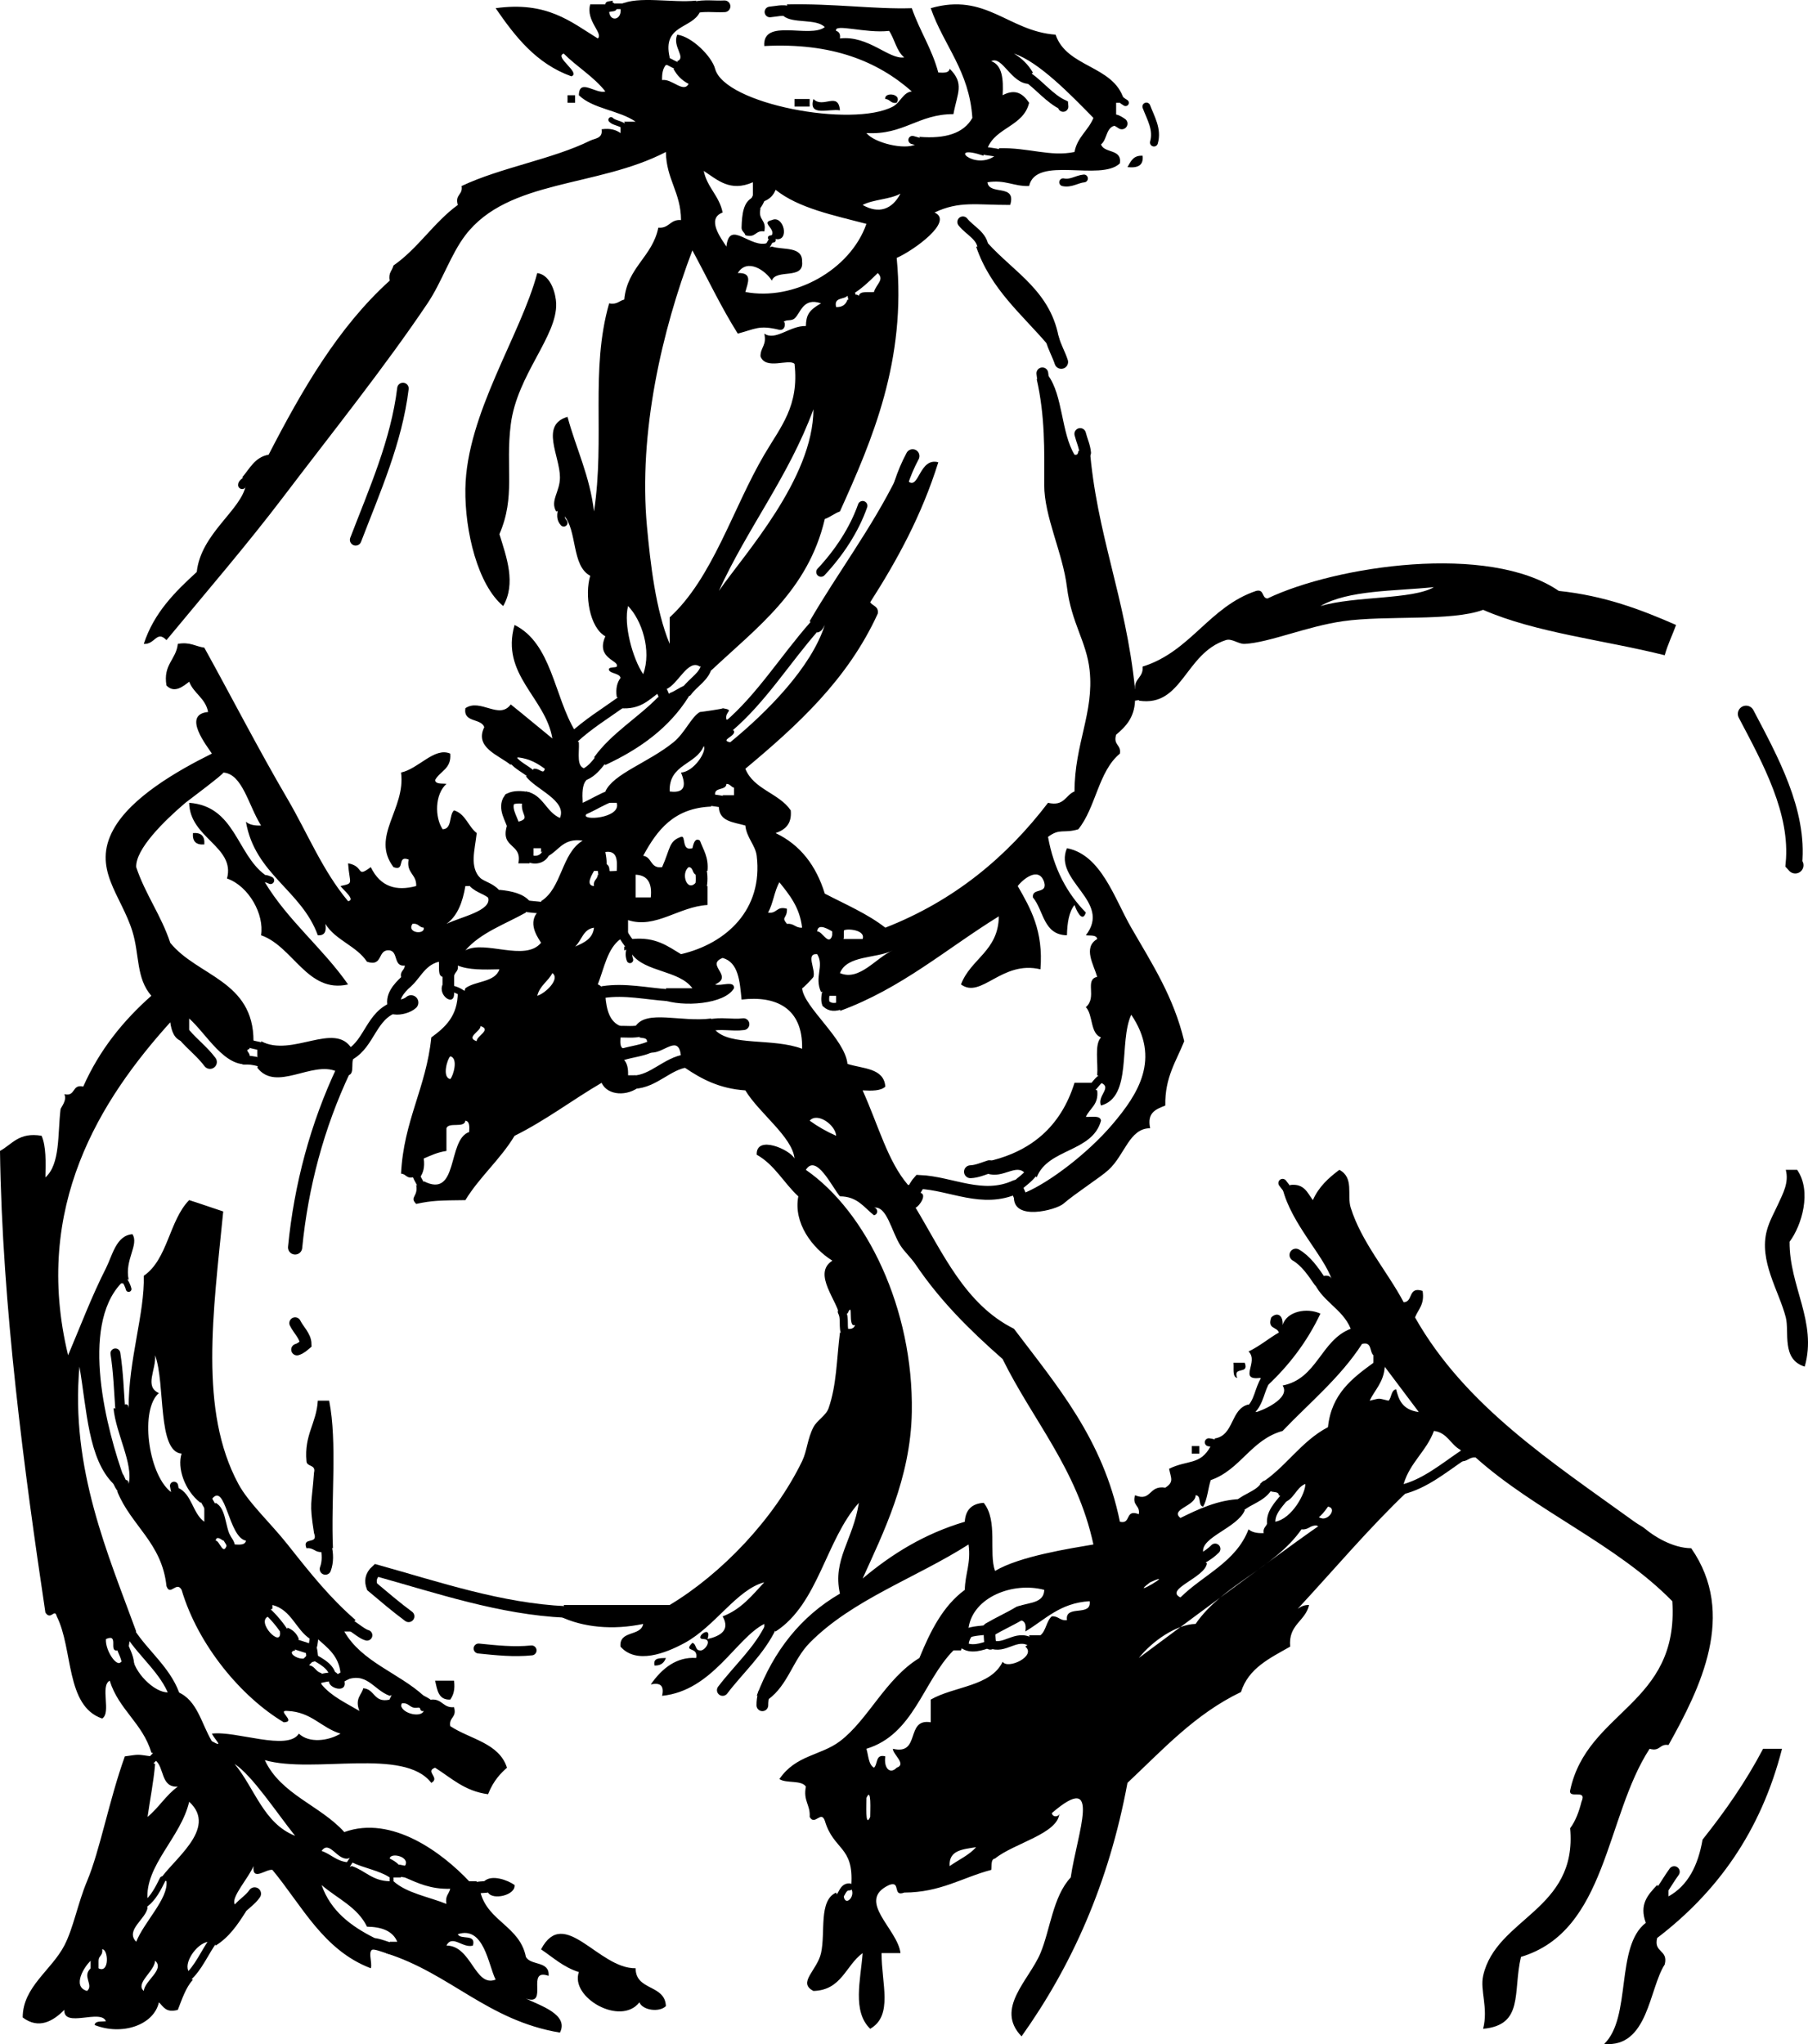 <?xml version="1.0" encoding="UTF-8" standalone="no"?>
<!-- Generator: Adobe Illustrator 13.0.0, SVG Export Plug-In . SVG Version: 6.00 Build 14948)  -->
<svg
   xmlns:dc="http://purl.org/dc/elements/1.1/"
   xmlns:cc="http://creativecommons.org/ns#"
   xmlns:rdf="http://www.w3.org/1999/02/22-rdf-syntax-ns#"
   xmlns:svg="http://www.w3.org/2000/svg"
   xmlns="http://www.w3.org/2000/svg"
   xmlns:sodipodi="http://sodipodi.sourceforge.net/DTD/sodipodi-0.dtd"
   xmlns:inkscape="http://www.inkscape.org/namespaces/inkscape"
   version="1.0"
   id="riding_the_ox"
   x="0px"
   y="0px"
   width="100%"
   height="100%"
   viewBox="0 0 191.147 216.086"
   xml:space="preserve"
   sodipodi:version="0.32"
   inkscape:version="0.46"
   sodipodi:docname="06 - riding the ox.svg"
   inkscape:output_extension="org.inkscape.output.svg.inkscape"><defs
   id="defs320"><inkscape:perspective
     sodipodi:type="inkscape:persp3d"
     inkscape:vp_x="0 : 300 : 1"
     inkscape:vp_y="0 : 1000 : 0"
     inkscape:vp_z="800 : 300 : 1"
     inkscape:persp3d-origin="400 : 200 : 1"
     id="perspective324" /></defs><sodipodi:namedview
   inkscape:window-height="1024"
   inkscape:window-width="1680"
   inkscape:pageshadow="2"
   inkscape:pageopacity="0.0"
   guidetolerance="10.0"
   gridtolerance="10.0"
   objecttolerance="10.0"
   borderopacity="1.0"
   bordercolor="#666666"
   pagecolor="#ffffff"
   id="base"
   showgrid="false"
   inkscape:zoom="0.68"
   inkscape:cx="400"
   inkscape:cy="300"
   inkscape:window-x="-4"
   inkscape:window-y="-4"
   inkscape:current-layer="riding_the_ox" />
<g
   id="g3"
   transform="translate(-303.4,-191.534)">
	<g
   id="g5">
		<path
   clip-rule="evenodd"
   d="M 363.4,201.6 C 363.667,201.6 363.933,201.6 364.2,201.6 C 364.2,201.867 364.2,202.133 364.2,202.4 C 363.933,202.4 363.666,202.4 363.4,202.4 C 363.4,202.133 363.4,201.867 363.4,201.6 z"
   id="path7"
   style="fill-rule:evenodd" />
		<path
   clip-rule="evenodd"
   d="M 398.2,202.4 C 397.554,202.513 397.512,202.022 397,202 C 396.841,201.224 398.822,201.416 398.2,202.4 z"
   id="path9"
   style="fill-rule:evenodd" />
		<path
   clip-rule="evenodd"
   d="M 387.4,202.8 C 387.4,202.533 387.4,202.267 387.4,202 C 387.933,202 388.467,202 389,202 C 389,202.267 389,202.533 389,202.8 C 388.467,202.8 387.933,202.8 387.4,202.8 z"
   id="path11"
   style="fill-rule:evenodd" />
		<path
   clip-rule="evenodd"
   d="M 389.4,202 C 390.396,203.055 392.028,201.154 392.2,203.2 C 391.072,202.994 388.819,203.914 389.4,202 z"
   id="path13"
   style="fill-rule:evenodd" />
		<path
   clip-rule="evenodd"
   d="M 424.2,208 C 424.32,209.054 423.645,209.313 422.599,209.2 C 422.947,208.614 423.199,207.932 424.2,208 z"
   id="path15"
   style="fill-rule:evenodd" />
		<path
   clip-rule="evenodd"
   d="M 407.8,217.2 C 410.638,220.362 414.633,222.367 415.401,227.6 L 414.668,227.4 L 414.2,228 C 411.44,224.759 408.117,222.083 406.599,217.6 L 407.332,217.8 L 407.8,217.2 z"
   id="path17"
   style="fill-rule:evenodd" />
		<path
   clip-rule="evenodd"
   d="M 360.2,220.4 C 361.688,220.601 362.166,222.684 362.2,223.6 C 362.328,227.085 358.064,231.148 357.4,236.4 C 356.82,240.982 357.929,244.016 356.2,248 C 356.952,250.434 357.978,253.193 356.6,255.6 C 353.923,253.382 352.53,247.699 352.6,243.2 C 352.723,235.276 358.472,226.949 360.2,220.4 z"
   id="path19"
   style="fill-rule:evenodd" />
		<path
   clip-rule="evenodd"
   d="M 325,280.8 C 324.127,280.873 323.728,280.473 323.8,279.6 C 324.672,279.527 325.073,279.927 325,280.8 z"
   id="path21"
   style="fill-rule:evenodd" />
		<path
   clip-rule="evenodd"
   d="M 492.2,315.2 C 492.599,315.2 493,315.2 493.399,315.2 C 494.975,317.465 493.885,321.086 492.599,322.8 C 492.563,327.534 495.541,331.281 494.2,336 C 491.714,335.249 492.593,332.33 492.2,330.8 C 491.477,327.986 489.327,324.822 490.2,321.6 C 490.474,320.585 490.951,319.787 491.399,318.8 C 491.906,317.686 492.551,316.548 492.2,315.2 z"
   id="path23"
   style="fill-rule:evenodd" />
		<path
   clip-rule="evenodd"
   d="M 433.8,335.6 C 434.2,335.6 434.6,335.6 435,335.6 C 435.494,336.895 433.705,335.906 434.2,337.201 C 433.657,337.076 433.868,336.198 433.8,335.6 z"
   id="path25"
   style="fill-rule:evenodd" />
		<path
   clip-rule="evenodd"
   d="M 337.4,355.6 C 336.683,355.651 336.556,355.111 335.8,355.201 C 335.306,353.906 337.094,354.895 336.6,353.6 C 336.079,350.274 336.34,350.716 336.6,347.201 C 336.82,346.313 335.836,346.631 335.8,346.001 C 335.543,343.21 336.861,341.995 337,339.601 C 337.4,339.601 337.8,339.601 338.2,339.601 C 339.078,344.056 338.373,350.094 338.6,355.202 L 337.867,355.002 L 337.4,355.6 z"
   id="path27"
   style="fill-rule:evenodd" />
		<path
   clip-rule="evenodd"
   d="M 429.399,344.399 C 429.667,344.399 429.933,344.399 430.2,344.399 C 430.2,344.667 430.2,344.933 430.2,345.2 C 429.933,345.2 429.667,345.2 429.399,345.2 C 429.399,344.934 429.399,344.667 429.399,344.399 z"
   id="path29"
   style="fill-rule:evenodd" />
		<path
   clip-rule="evenodd"
   d="M 373.8,366.8 C 373.626,367.292 373.288,367.621 372.6,367.6 C 372.413,366.746 373.171,366.838 373.8,366.8 z"
   id="path31"
   style="fill-rule:evenodd" />
		<path
   clip-rule="evenodd"
   d="M 349.4,369.2 C 350.067,369.2 350.733,369.2 351.4,369.2 C 351.527,370.127 351.336,370.735 351,371.2 C 349.742,371.258 349.626,370.174 349.4,369.2 z"
   id="path33"
   style="fill-rule:evenodd" />
		<path
   clip-rule="evenodd"
   d="M 479.8,391.2 C 479.8,391.467 479.8,391.733 479.8,392 C 481.862,390.861 482.926,388.726 483.4,386 C 485.765,383.031 487.963,379.896 489.8,376.399 C 490.467,376.399 491.133,376.399 491.8,376.399 C 489.551,385.217 484.874,391.607 478.6,396.399 C 478.204,397.995 479.795,397.604 479.4,399.2 C 477.742,401.747 477.655,408.026 473.001,407.599 C 475.921,404.786 474.159,397.29 477.4,394.799 C 476.707,392.893 477.535,391.914 478.6,390.799 L 479.067,391.399 L 479.8,391.2 z"
   id="path35"
   style="fill-rule:evenodd" />
		<path
   clip-rule="evenodd"
   d="M 373.8,403.6 C 373.109,404.297 371.327,404.043 371,403.201 C 369.009,405.764 363.642,402.679 364.6,400.001 C 362.972,399.495 361.874,398.46 360.6,397.601 C 363.048,392.955 366.65,399.65 370.6,399.601 C 370.597,402.003 373.714,401.286 373.8,403.6 z"
   id="path37"
   style="fill-rule:evenodd" />
		<path
   clip-rule="evenodd"
   d="M 384.2,363.6 C 384.2,363.467 384.2,363.333 384.2,363.201 C 381.194,364.73 378.725,370.258 373.4,370.801 C 373.639,369.762 373.239,369.362 372.2,369.601 C 373.384,367.881 374.967,366.652 377,366.801 C 377.246,365.516 375.56,366.253 376.6,365.201 C 377.034,365.3 376.871,365.996 377.4,366.001 C 377.885,366.123 378.779,364.845 377.8,364.801 C 376.619,364.808 378.728,363.114 378.2,364.801 C 379.559,364.481 380.626,363.869 379.8,362.401 C 381.74,361.674 382.917,360.185 384.2,358.801 C 381.311,359.552 379.017,363.447 375.8,365.201 C 373.742,366.323 370.664,367.494 369,365.6 C 368.842,363.842 371.155,364.556 371.4,363.201 C 368.19,363.878 364.997,363.563 362.6,362.4 L 363.2,361.934 L 363,361.2 C 366.733,361.2 370.467,361.2 374.2,361.2 C 379.656,357.921 385.213,352.149 388.2,346 C 388.73,344.909 388.75,343.646 389.4,342.399 C 389.78,341.671 390.733,341.17 391,340.399 C 391.859,337.915 391.845,335.28 392.2,332.399 L 392.8,332.599 L 393,331.999 C 393.465,332.063 393.711,331.91 393.8,331.599 C 392.969,331.956 393.691,328.875 393,330.399 L 392.4,330.2 L 392.2,330.8 C 392.038,329.119 389.221,326.196 391.4,324.8 C 389.256,323.467 387.26,320.797 387.8,318 C 386.271,316.596 385.286,314.646 383.4,313.6 C 383.319,311.465 386.914,313.055 387.4,314 C 387.16,311.702 383.656,309.214 382.2,306.8 C 379.451,306.616 377.547,305.586 375.8,304.401 L 376,303.668 L 375.4,303.201 C 375.151,300.772 373.578,302.934 372.2,302.801 L 372.4,302.068 L 371.8,301.601 C 371.789,301.212 371.311,301.29 371,301.202 L 371.2,300.469 L 370.6,300 C 371.784,298.249 375.359,299.61 378.6,299.2 L 378.4,299.933 L 379,300.4 C 380.582,302.152 385.103,301.233 388.2,302.4 C 388.3,298.082 385.423,296.764 381.8,297.199 C 381.613,295.253 381.472,293.261 379.8,292.799 C 377.921,293.532 381.032,294.713 379,295.599 C 379.581,295.818 381.067,295.131 381,295.999 C 380.03,297.703 375.569,298.025 373.4,297.199 L 374,296.733 L 373.8,296 C 374.734,296 375.667,296 376.6,296 C 375.188,294.079 371.608,294.325 370.2,292.4 L 370,291.8 L 369.4,292 C 369.4,291.867 369.4,291.733 369.4,291.6 L 370.2,291.6 L 370.2,290.8 C 372.721,290.546 373.98,291.554 375.4,292.4 C 380.205,291.275 384.089,287.68 383.4,282 C 383.264,280.876 382.321,280.075 382.2,278.8 C 380.957,278.443 379.412,278.388 379.4,276.8 L 380,276.333 L 379.8,275.6 C 380.2,275.6 380.6,275.6 381,275.6 C 381,275.333 381,275.066 381,274.8 C 380.676,274.724 380.601,274.399 380.2,274.4 C 380.156,275.156 378.878,274.678 379,275.6 L 378.4,276.066 L 378.6,276.799 C 374.617,276.949 372.854,279.32 371.4,281.999 C 372.343,282.123 372.144,283.388 373.4,283.199 C 374.294,281.184 374.101,280.448 375.4,279.999 C 375.961,279.805 375.399,281.543 376.6,281.199 C 376.644,281.187 376.765,279.933 377.4,280.399 C 377.756,281.377 378.332,282.133 378.2,283.599 L 377.467,283.399 L 377,284 C 376.565,283.901 376.729,283.205 376.2,283.2 C 375.341,283.89 376.052,285.918 377,284.8 L 377.467,285.4 L 378.2,285.2 C 378.2,285.867 378.2,286.533 378.2,287.2 C 375.147,287.377 372.709,289.748 369.8,288.8 C 369.8,289.333 369.8,289.867 369.8,290.4 L 369.2,290.2 L 369,290.8 C 367.607,291.807 367.278,293.879 366.6,295.6 C 366.924,295.676 366.998,296.001 367.4,296 L 367.2,296.4 L 367.4,296.8 C 367.515,298.285 367.852,299.548 369,300 L 368.8,300.6 L 369,301.201 C 368.966,301.768 368.934,302.334 369.4,302.401 L 369.2,303.001 L 369.4,303.601 C 369.711,303.957 369.83,304.504 369.8,305.202 C 370.067,305.202 370.333,305.202 370.6,305.202 L 370.4,305.935 L 371,306.402 C 369.77,307.422 367.661,307.4 367,306.002 C 363.886,307.821 361.099,309.968 357.8,311.602 C 356.299,314.101 354.118,315.92 352.6,318.402 C 349.967,318.434 349.087,318.431 347.4,318.802 C 346.65,318.039 347.637,318.078 347.4,316.802 L 348,317.002 L 348.2,316.401 C 351.919,318.301 350.657,311.988 353,311.202 C 353.034,310.634 353.066,310.069 352.6,310.002 C 352.497,310.833 350.843,310.111 350.6,310.802 C 350.6,311.602 350.6,312.402 350.6,313.202 C 349.665,313.334 348.947,313.682 348.2,314.002 C 348.327,314.93 348.136,315.537 347.8,316.002 L 347.4,315.802 L 347,316 C 346.354,316.112 346.312,315.622 345.8,315.6 C 346.075,310.008 348.456,306.522 349,301.201 C 350.464,300.132 351.808,298.942 351.8,296.401 L 352.4,296.601 L 352.6,296.001 C 353.672,295.207 355.73,295.397 356.2,294.001 C 354.56,294.041 352.921,294.08 351.8,293.601 C 351.913,294.247 351.422,294.289 351.4,294.801 L 350.8,294.601 L 350.2,294.801 C 349.657,294.677 349.868,293.8 349.8,293.201 C 348.191,293.592 347.769,295.17 346.6,296.001 L 346.32,295.321 L 345.8,294.801 C 345.688,294.155 346.178,294.113 346.2,293.601 C 344.982,293.752 345.52,292.147 344.6,292.001 C 343.246,291.847 343.971,293.772 342.2,293.201 C 341.085,291.515 338.867,290.933 337.8,289.201 C 337.936,290.004 337.718,290.453 337,290.401 C 335.257,285.611 330.36,283.974 329.4,278.401 C 329.756,278.712 330.303,278.831 331,278.801 C 329.665,276.684 329.037,273.326 327,273.201 C 327.249,273.217 323.117,276.302 323,276.401 C 320.736,278.323 317.715,281.306 317.8,283.201 C 318.772,286.097 320.443,288.292 321.4,291.201 C 324.268,294.734 330.216,295.185 330.2,301.601 L 329.6,301.801 L 329.8,302.402 C 329.219,302.579 329.841,302.753 329.8,303.202 L 329.2,303.601 L 329.8,304.001 C 327.182,304.48 325.24,300.832 323.4,299.201 C 323.4,299.601 323.4,300.001 323.4,300.401 L 322.88,300.921 L 322.6,301.601 C 321.81,301.325 321.534,300.535 321.4,299.601 C 314.056,307.744 306.798,319.077 310.6,334.801 C 311.912,331.705 313.068,328.62 314.6,325.601 C 315.282,324.257 315.674,322.132 317.4,322.001 C 318.124,323.116 316.556,324.704 317,326.801 L 316.4,326.601 L 316.6,327.202 C 316.467,327.202 316.333,327.202 316.2,327.202 C 311.858,331.79 314.627,342.619 316.6,348.002 L 315.867,347.802 L 315.4,348.402 C 312.713,345.756 312.581,340.554 311.8,336.003 C 310.824,346.79 314.831,355.848 317.8,364.003 L 317.2,364.203 L 317.4,364.803 C 317.011,364.814 317.089,365.292 317,365.603 L 316.267,365.403 L 315.8,366 C 314.842,366.158 316.022,364.178 314.6,364.8 C 314.505,365.988 315.767,367.863 316.2,367.2 L 316.933,367.399 L 317.4,366.799 C 317.784,368.691 320.123,370.731 321.4,370.399 L 321.8,370.599 L 322.2,370.399 C 324.274,371.258 324.694,373.772 325.8,375.599 C 327.139,376.34 326.15,375.496 325.8,374.799 C 328.349,374.465 333.799,376.684 335,374.799 C 336.08,375.829 338.107,375.575 339.4,374.799 C 337.352,374.181 336.354,372.512 333.8,372.399 C 332.55,372.277 334.817,373.555 333.4,373.599 C 328.949,370.947 324.349,365.491 322.6,359.599 C 322.067,358.619 321.392,360.32 321,359.2 C 320.519,354.614 317.252,352.814 315.8,349.2 L 316.32,348.679 L 316.6,347.999 C 316.94,347.926 316.977,348.155 317,348.398 C 317.512,346.279 315.652,343.085 315.4,340.398 L 316.114,340.542 L 316.6,340 C 316.94,339.927 316.977,340.156 317,340.399 C 316.974,335.297 318.718,330.314 318.6,326.399 C 321.138,324.67 321.283,320.548 323.4,318.399 C 324.617,318.783 325.793,319.207 327,319.599 C 325.941,330.326 324.431,340.654 328.6,348.399 C 329.682,350.409 332.053,352.589 333.8,354.799 C 336.356,358.031 338.306,360.455 341,362.799 L 340.4,363.266 L 340.6,363.999 C 340.333,363.999 340.066,363.999 339.8,363.999 C 341.641,367.225 345.554,368.378 348.2,370.799 L 347.6,371.266 L 347.8,371.999 C 346.67,372.329 346.764,371.436 345.8,371.599 L 345.726,370.41 L 344.6,370.8 C 342.829,370.148 342.19,368.16 339.8,369.2 L 340,368.599 L 339.4,368.399 C 339.215,366.585 338.053,365.747 337,364.799 L 336.6,364.599 L 336.2,364.799 C 334.663,363.803 334.222,361.71 332.2,361.199 C 332.2,361.332 332.2,361.466 332.2,361.598 L 331.6,361.798 L 331.8,362.398 C 330.357,362.933 333.241,365.904 333,363.999 L 333.6,364.199 L 333.8,363.598 C 334.376,363.823 334.776,364.222 335,364.798 L 334.4,365.265 L 334.6,365.998 C 333.596,366.168 334.984,367.141 335.8,366.798 L 335.6,367.398 L 336.2,367.598 C 336.725,367.74 336.829,368.302 337.4,368.398 L 337.2,369 L 337.4,369.6 C 338.419,370.848 339.978,371.556 341.4,372.4 C 340.87,371.075 341.67,370.666 341.8,370.001 C 343.056,370.079 342.884,371.583 344.6,371.201 L 345.066,371.801 L 345.799,371.601 C 345.621,372.617 347.889,373.194 348.199,372.401 C 347.859,372.475 347.822,372.246 347.799,372.002 L 348.479,371.722 L 348.999,371.202 C 350.17,371.098 350.228,372.106 351.399,372.002 C 351.73,373.133 350.835,373.038 350.999,374.002 C 353.079,375.388 356.165,375.77 356.999,378.401 C 356.373,378.968 355.601,379.691 354.999,381.202 C 352.52,380.88 351.119,379.481 349.399,378.401 C 348.278,378.795 349.98,379.468 348.999,380.002 C 346.106,376.228 336.597,379.07 331.399,377.602 C 333.094,381.24 337.276,382.392 339.799,385.203 C 344.846,383.379 350.178,387.414 352.999,390.402 C 353.266,390.402 353.532,390.402 353.799,390.402 L 353.599,391.135 L 354.199,391.602 C 355.012,394.656 358.365,395.169 358.999,398.402 C 359.52,399.347 361.539,398.797 361.399,400.402 C 358.92,399.524 361.478,403.681 358.999,402.802 C 360.498,403.547 363.568,404.481 362.599,406.402 C 354.942,405.126 350.995,400.14 344.199,398.003 L 344.799,397.536 L 344.599,396.803 C 344.866,396.803 345.132,396.803 345.399,396.803 C 344.935,395.667 343.774,395.228 342.199,395.203 C 341.203,393.132 339.044,392.224 337.399,390.803 C 338.367,393.568 340.517,395.152 342.999,396.403 L 342.8,397 L 343,397.6 C 342.132,397.533 342.819,399.019 342.6,399.6 C 337.579,397.689 335.341,392.993 332.2,389.201 C 331.503,389.086 330.053,390.478 330.2,388.801 C 329.69,390.038 327.856,392.039 328.2,392.801 L 328.72,393.321 L 329.4,393.601 C 328.528,394.997 327.603,396.337 326.2,397.202 L 326,396.6 L 325.4,396.8 C 324.122,397.006 322.72,399.163 323.4,400 L 323.2,400.6 L 323.8,400.8 C 323.041,401.641 322.65,402.85 322.2,404 C 320.925,404.342 320.681,403.651 320.2,403.2 C 319.651,405.638 316.265,406.736 313.4,405.599 C 313.464,405.13 314.129,405.262 314.6,405.2 C 314.072,403.861 310.102,405.964 310.2,404 C 309.022,405.187 307.499,406.089 305.8,404.8 C 305.797,401.584 308.835,399.817 310.2,397.2 C 311.156,395.367 311.629,392.711 312.6,390.399 C 313.977,387.121 314.941,381.796 316.6,377.2 C 318.195,376.98 317.805,376.98 319.4,377.2 L 319.2,377.8 L 319.8,378 C 319.629,379.962 319.265,381.731 319,383.6 C 320.175,382.642 320.955,381.288 322.2,380.4 C 320.351,380.515 320.811,378.323 319.8,377.6 L 320,377 L 319.4,376.8 C 318.492,373.708 315.943,372.257 315,369.2 C 313.955,369.754 315.194,372.595 314.2,373.2 C 310.315,371.885 311.146,365.853 309.4,362.399 C 309.176,361.496 308.776,362.884 308.2,362 C 306.001,347.312 303.622,329.6 303.4,313.2 C 304.696,312.495 305.39,311.19 307.8,311.599 C 308.279,312.721 308.24,314.36 308.2,315.999 C 309.787,314.583 309.486,311.423 309.8,308.799 C 309.822,308.612 310.526,307.845 310.2,307.199 C 311.431,307.497 310.969,306.1 312.2,306.399 C 313.92,302.518 316.429,299.428 319.4,296.798 C 317.772,294.923 318.167,292.49 317.4,289.998 C 316.212,286.137 313.091,283.371 315.4,279.198 C 317.258,275.841 322.067,273.05 325.8,271.198 C 325.307,270.416 322.597,267.07 325.4,266.798 C 325.128,265.338 323.884,264.848 323.4,263.598 C 322.778,264.08 321.841,264.876 321,263.998 C 320.624,261.755 322.021,261.286 322.2,259.598 C 323.498,259.366 324.061,259.87 325,259.998 C 327.943,265.322 330.712,270.724 333.8,275.998 C 335.902,279.587 337.504,283.584 340.2,286.798 C 341.05,286.671 339.629,285.56 339.4,285.198 C 340.865,284.867 340.355,285.046 340.2,282.798 C 341.98,283.114 340.988,284.397 342.6,283.198 C 343.626,285.309 345.313,285.755 347.4,285.198 C 347.465,283.933 346.337,283.861 346.6,282.398 C 345.306,281.904 346.294,283.692 345,283.198 C 342.549,279.954 346.318,277.065 345.8,273.198 C 347.654,272.808 349.327,270.477 351,271.198 C 351.153,272.819 349.908,273.039 349.4,273.998 C 349.464,274.467 350.129,274.335 350.6,274.398 C 349.356,275.519 349.356,277.944 350.2,279.198 C 351.226,279.157 350.843,277.708 351.4,277.198 C 352.629,277.569 352.895,278.904 353.8,279.598 C 353.595,281.461 353.016,283.165 354.2,284.398 L 353.52,284.678 L 353,285.2 C 352.867,285.2 352.733,285.2 352.6,285.2 C 352.312,286.913 351.765,288.365 350.6,289.2 C 352.104,288.46 355.453,287.805 355,286.4 L 355.68,286.12 L 356.201,285.6 C 357.54,285.726 358.722,286.012 359.401,286.8 L 358.801,287.267 L 359,288 C 356.777,289.244 354.198,290.132 352.6,292 C 354.647,290.865 358.898,293.248 360.6,291.2 C 360.493,290.933 359.112,289.302 360.2,288 L 360.8,287.533 L 360.6,286.8 C 362.821,285.422 362.743,281.743 365,280.4 C 362.972,280.105 362.525,281.392 361.4,282 L 361.2,281.4 L 360.6,281.6 C 360.6,281.467 360.6,281.333 360.6,281.2 C 360.333,281.2 360.066,281.2 359.8,281.2 C 359.8,281.467 359.8,281.734 359.8,282 L 359.2,282.2 L 359.4,282.8 C 359,282.8 358.6,282.8 358.2,282.8 C 358.645,280.621 356.256,281.278 357,278.8 L 357.733,279 L 358.2,278.4 C 359.542,278.034 358.398,277.656 358.6,276.4 L 359.142,275.914 L 359,275.2 C 360.822,275.512 361.106,277.361 362.6,278 C 363.37,276.152 360.021,274.987 359,273.6 L 359.6,273.4 L 359.8,272.8 C 360.484,272.716 360.836,273.482 361,272.8 C 360.229,272.237 359.391,271.743 358.2,271.6 L 357.6,271.8 L 357.4,272.4 C 356.138,271.361 353.531,270.561 354.6,268.4 C 354.245,267.421 352.367,267.967 352.6,266.4 C 354.185,265.317 356.18,267.663 357.4,266 C 358.882,267.184 360.328,268.405 361.8,269.6 C 361.064,265.242 356.299,262.871 357.8,257.6 C 361.727,259.539 361.984,265.15 364.2,268.8 L 364,269.533 L 364.6,270 C 364.668,271.131 364.256,272.744 365.4,272.8 L 365.2,273.4 L 365.4,274 C 364.94,274.473 364.947,275.414 365,276.4 L 365.2,277 L 365.4,277.6 C 364.688,278.34 369.132,278.068 368.6,276.4 C 368.333,276.4 368.066,276.4 367.8,276.4 L 368,275.667 L 367.4,275.2 C 368.242,273.323 371.918,272.167 374.6,270 C 375.815,269.019 376.496,267.291 377.4,266.8 C 377.36,266.821 380.061,266.444 379.8,266.4 C 381.147,266.625 379.975,266.707 380.2,267.6 C 380.333,267.6 380.467,267.6 380.6,267.6 L 380.4,268.333 L 381,268.8 C 381.213,269.376 379.441,269.776 380.6,270 C 384.562,266.761 389.184,262.053 390.6,257.6 C 390.423,257.956 390.248,258.315 389.8,258.4 L 389.52,257.72 L 389,257.2 C 391.986,252.054 395.506,247.44 398.2,242 L 398.667,242.6 L 399.4,242.4 C 400.564,243.407 400.569,239.853 402.6,240.4 C 400.854,245.986 398.265,250.732 395.4,255.2 C 395.66,255.606 396.32,255.614 396.2,256.4 C 393.026,263.358 387.724,268.191 382.2,272.8 C 383.075,274.992 385.763,275.371 387,277.2 C 387.134,278.668 386.386,279.253 385.4,279.6 C 388.021,280.846 389.687,283.046 390.6,286 C 392.793,287.141 395.129,288.137 397,289.6 C 404.282,286.749 409.81,282.143 414.2,276.4 C 415.94,276.808 416.039,275.572 417,275.2 C 417.008,270.158 419.076,266.861 418.6,262.4 C 418.274,259.341 416.667,257.407 416.201,253.6 C 415.755,249.959 413.791,246.145 413.801,242.8 C 413.812,239.11 413.893,235.546 413.001,231.6 L 413.734,231.8 L 414.201,231.2 C 415.784,233.349 415.586,237.281 417.001,239.6 C 417.341,239.673 417.378,239.444 417.4,239.2 L 418.133,239.4 L 418.6,238.8 C 419.301,247.997 422.417,254.648 423.4,264.4 L 423.2,265 L 423.399,265.6 C 423.327,267.394 422.416,268.349 421.399,269.2 C 421.069,270.331 421.963,270.237 421.799,271.2 C 419.525,273.059 419.254,276.922 417.399,279.2 C 415.816,279.668 415.472,279.055 414.2,280 C 414.808,283.391 416.218,285.981 418.2,288 C 417.801,289.232 417.119,287.554 417,287.2 C 416.406,287.94 416.233,289.101 416.2,290.4 C 413.696,290.37 413.758,287.776 412.599,286.4 C 412.481,285.348 414.151,286.085 413.799,284.8 C 413.232,283.045 411.497,284.525 410.999,285.2 C 412.36,287.573 413.724,289.943 413.399,294 C 409.297,293.015 407.152,297.177 404.999,295.6 C 406.014,292.881 408.955,292.089 408.999,288.4 C 403.474,291.808 398.741,296.009 392.199,298.4 L 392.399,297.8 L 391.799,297.6 C 391.799,297.333 391.799,297.066 391.799,296.8 C 391.532,296.8 391.266,296.8 390.999,296.8 L 390.799,296.2 L 390.199,296.4 C 389.466,294.772 390.569,293.686 389.799,292.4 C 388.543,292.285 389.655,293.994 389.399,294.8 C 389.362,294.915 388.209,296.1 388.199,296 C 388.39,298.014 392.733,301.349 392.999,304 C 394.607,304.524 396.853,304.412 396.999,306.4 C 396.526,306.86 395.585,306.852 394.599,306.799 C 396.307,310.604 397.252,314.29 399.399,316.799 C 399.666,316.799 399.932,316.799 400.199,316.799 L 399.999,317.399 L 400.599,317.599 C 401.542,317.709 400.563,319.089 400.199,319.2 C 403.101,324.032 405.44,329.426 410.599,332 C 415.132,338 420.016,343.65 421.799,352.399 C 423.031,352.699 422.286,351.02 423.799,351.599 C 423.963,350.635 423.069,350.73 423.399,349.599 C 425.159,350.321 424.815,348.505 426.599,348.799 C 427.53,348.199 427.209,347.821 426.999,346.799 C 428.969,345.826 430.302,346.454 431.398,344.399 L 432,344.2 L 431.8,343.599 C 433.904,343.303 433.46,340.459 435.4,339.999 L 435.6,340.599 L 436.201,340.799 C 436.522,340.776 439.938,339.417 439.001,337.999 C 442.679,337.277 443.02,333.218 446.201,331.999 C 445.321,329.811 443.003,329.063 442.201,326.799 L 442.915,326.942 L 443.4,326.399 C 443.866,326.335 444.112,326.488 444.201,326.799 C 443.373,324.29 439.943,320.926 439.001,317.199 L 439.601,317.398 L 439.801,316.798 C 441.308,316.625 441.622,317.643 442.201,318.398 C 442.811,317.009 443.854,316.051 445.001,315.199 C 446.587,316.035 445.784,317.862 446.201,319.199 C 447.344,322.865 450.109,325.985 451.801,329.199 C 452.833,329.164 452.222,327.486 453.801,327.999 C 454.036,329.435 453.336,329.934 453.001,330.799 C 458.273,340.12 467.345,346.006 476.201,352.399 C 476.705,352.763 476.995,352.858 477.4,353.2 C 478.197,353.869 480.182,355.181 482.201,355.2 C 487.052,362.177 483.162,369.978 479.801,376 C 478.837,375.836 478.932,376.73 477.801,376.399 C 473.118,383.584 473.327,395.66 464.201,398.399 C 463.323,402.127 464.54,405.604 460.201,406 C 460.765,403.77 459.852,401.953 460.201,400.399 C 461.578,394.253 470.192,393.508 469.4,384.799 C 469.97,384.036 470.331,383.062 470.6,381.999 C 471.222,380.577 469.242,381.758 469.4,380.799 C 471.199,372.33 480.923,371.788 480.201,360.799 C 474.264,354.736 465.726,351.273 459.4,345.599 C 458.683,345.548 458.557,346.089 457.8,345.999 L 458,345.398 L 457.8,344.798 C 456.752,344.246 456.423,342.975 455,342.798 C 454.209,344.941 452.471,346.136 451.8,348.398 L 451.6,349 L 452.201,349.2 C 448.101,353.1 444.451,357.45 440.6,361.599 C 440.922,361.387 441.249,361.182 441.8,361.2 C 441.406,362.94 439.584,363.25 439.8,365.599 C 437.68,366.812 435.395,367.86 434.6,370.399 C 429.732,372.731 426.317,376.515 422.6,380 C 420.62,390.686 416.67,399.403 411.401,406.8 C 408.553,403.855 412.189,400.886 413.401,398 C 414.427,395.554 414.719,392.007 416.6,390 C 417.272,385.368 420.007,378.541 414.6,383.2 C 414.7,383.703 415.396,383.603 415.401,383.2 C 415.305,385.377 410.584,386.379 408.6,388 C 408.131,388.064 408.263,388.729 408.201,389.2 C 405.139,390.005 402.851,391.584 399.001,391.599 C 397.707,392.093 398.695,390.305 397.401,390.799 C 393.843,392.457 398.308,395.429 398.601,397.999 C 397.934,397.999 397.268,397.999 396.601,397.999 C 396.591,401.224 397.85,404.595 395.401,405.999 C 393.486,404.158 394.386,400.844 394.601,397.999 C 392.815,399.28 392.39,401.921 389.401,401.999 C 387.681,401.12 389.791,399.833 390.201,397.999 C 390.694,395.797 389.92,392.433 391.801,391.599 L 392.001,392.2 L 392.601,392 C 392.773,393.106 393.859,392.021 393.401,391.2 L 393.201,391 L 393.001,390.8 C 393.134,390.8 393.268,390.8 393.401,390.8 C 393.683,386.661 391.53,387.157 390.601,384 C 390.208,382.879 389.534,384.581 389.001,383.6 C 389.089,382.312 388.293,381.908 388.601,380.4 C 388.128,379.673 386.515,380.086 385.801,379.6 C 387.525,377.049 390.189,377.125 392.201,375.6 C 395.198,373.329 396.995,369.004 400.601,366.8 C 401.764,363.963 403.093,361.292 405.402,359.6 C 405.431,357.897 406.071,356.803 405.801,354.8 C 400.249,358.342 393.502,360.632 389.001,365.2 C 387.21,367.016 386.735,369.647 384.601,371.2 L 384.134,370.599 L 383.401,370.799 C 385.187,366.051 388.068,362.399 392.201,359.999 C 391.391,356.384 393.589,354.356 394.201,350.398 C 390.68,354.344 389.933,361.064 385.401,363.999 L 384.934,363.398 L 384.2,363.6 z M 374.2,275.2 C 376.024,275.443 375.845,274.305 375.4,273.2 C 376.795,273.111 378.159,270.916 377.8,270.4 C 376.998,272.397 374.092,272.292 374.2,275.2 z M 368.6,283.6 C 368.679,282.454 368.649,281.417 367.4,281.6 C 367.8,283.6 367.2,283.4 367.2,283.4 L 366.6,283.6 C 366.467,283.6 366.333,283.6 366.2,283.6 C 366.083,283.845 365.205,285.14 366.2,285.2 C 366.088,284.554 366.578,284.512 366.6,284 L 367.333,284.2 L 367.8,283.6 C 367.8,283.6 367.475,283.658 368.6,283.6 z M 370.6,286.4 C 371.133,286.4 371.666,286.4 372.2,286.4 C 372.36,284.907 371.881,284.053 370.6,284 C 370.6,284.8 370.6,285.6 370.6,286.4 z M 384.6,288 C 385.563,288.164 385.469,287.27 386.6,287.6 C 386.636,288.691 385.933,288.405 386.6,289.2 C 387.356,289.111 387.482,289.651 388.2,289.6 C 387.952,287.447 386.867,286.133 385.8,284.8 C 385.262,285.729 385.138,287.071 384.6,288 z M 348.2,289.6 C 347.688,289.578 347.646,289.087 347,289.2 C 346.378,290.184 348.358,290.376 348.2,289.6 z M 364.2,291.6 C 365.126,291.192 366.062,290.795 366.2,289.6 C 365.03,289.763 364.902,290.969 364.2,291.6 z M 391.4,290 C 391.154,289.883 389.86,289.005 389.8,290 C 390.333,289.94 391.008,291.626 391.4,290.4 L 392,290.6 L 392.6,290.8 C 393.267,290.8 393.933,290.8 394.6,290.8 C 394.989,289.698 392.364,289.631 392.6,290 L 392,289.8 L 391.4,290 z M 392.2,294.4 C 394.287,295.293 396.036,292.729 397.8,292 C 396.02,292.886 392.955,292.488 392.2,294.4 z M 360.2,296.8 C 361.048,296.555 362.656,295.025 361.8,294.4 C 361.346,295.279 360.462,295.729 360.2,296.8 z M 353.8,301.6 C 353.74,301.068 355.426,300.393 354.2,300 C 354.26,300.532 352.574,301.207 353.8,301.6 z M 351,305.6 C 351.313,305.323 351.89,303.369 351,303.201 C 350.687,303.478 350.11,305.432 351,305.6 z M 391.8,311.6 C 391.731,310.447 389.82,309.078 389,310 C 389.849,310.617 390.782,311.15 391.8,311.6 z M 399.8,340.8 C 399.683,347.819 396.728,353.682 394.6,358.4 C 397.642,355.843 401.08,353.68 405.4,352.4 C 405.476,351.144 406.143,350.477 407.4,350.4 C 408.931,352.296 407.908,355.681 408.599,357.6 C 411.206,356.036 416.566,355.22 418.999,354.8 C 417.269,346.797 412.609,341.723 409.399,335.2 C 405.798,332.033 402.755,328.979 400.198,325.2 C 399.706,324.472 399.02,323.861 398.598,323.2 C 397.622,321.669 397.171,318.989 395.798,319.2 C 396.201,319.204 396.301,319.901 395.798,320 C 394.75,319.181 394.058,318.007 392.198,318 C 391.339,316.973 389.688,313.446 388.598,315.2 C 395.011,319.635 399.982,329.891 399.8,340.8 z M 448.6,335.6 C 448.6,335.333 448.6,335.067 448.6,334.8 C 448.173,334.427 448.476,333.324 447.4,333.6 C 445.095,337.162 441.865,339.798 439.001,342.8 C 435.657,343.724 434.564,346.897 431.4,348 C 431.111,348.91 431.044,350.043 430.6,350.8 C 430.024,350.709 430.46,349.607 429.8,349.6 C 429.832,350.726 427.057,351.087 428.2,352 C 430.001,351.111 432.187,350.059 434.599,350 L 434.456,350.714 L 435,351.2 C 434.187,353.061 430.371,354.028 430.6,355.599 L 430.4,356.332 L 431,356.8 C 430.797,358.318 426.445,359.547 428.2,360.4 C 430.609,358.009 434.075,356.676 435.399,353.201 C 435.755,353.512 436.302,353.631 437,353.6 C 436.887,352.954 437.378,352.912 437.399,352.4 L 437.799,352.6 L 438.199,352.4 C 440.03,352.088 441.468,349.283 441.398,348.4 C 440.361,348.83 440.205,350.139 438.999,350.4 L 439.199,349.8 L 438.598,349.6 C 438.587,349.211 438.109,349.289 437.798,349.201 L 437.278,348.68 L 436.597,348.4 C 439.305,346.709 440.908,343.911 443.797,342.4 C 444.158,338.891 446.363,337.229 448.6,335.6 L 449.067,336.201 L 449.8,336.001 C 449.699,337.634 448.766,338.434 448.2,339.601 C 449.43,339.322 448.969,339.322 450.2,339.601 C 450.544,339.279 450.437,338.505 451,338.401 C 451.259,339.336 451.534,340.555 453.399,340.801 C 449.799,336.001 449.333,335.401 449.333,335.401 L 448.6,335.6 z M 324.6,350.399 C 322.877,349.068 322.122,346.661 322.6,345.2 C 320.017,344.978 320.903,337.833 319.8,334.8 C 319.912,336.363 318.632,338.097 320.2,338.8 C 318.204,340.481 319.014,347.209 321.4,349.2 L 322,349.399 L 322.2,348.799 C 323.696,349.437 323.75,351.516 325,352.399 C 325,351.866 325,351.333 325,350.799 L 325.733,350.999 L 326.2,350.398 C 327.329,351.002 327.18,352.885 327.8,353.999 L 327.2,353.799 L 327,354.399 C 326.644,354.154 326.285,353.916 326.2,354.399 C 326.609,354.353 327.009,356.125 327.4,354.799 L 327.8,354.999 L 328.2,354.799 C 328.767,354.833 329.332,354.865 329.4,354.399 C 327.539,354.042 327.256,348.128 325.8,350 L 325.067,349.8 L 324.6,350.399 z M 443,352 C 443.823,352.351 444.796,350.963 443.8,350.8 C 443,352 442.4,352.2 442.4,352.2 L 442.6,352.8 C 441.883,352.749 441.756,353.289 441,353.2 C 438.09,357.357 432.682,359.014 429.8,363.2 C 427.796,363.24 425.238,364.992 423.8,366.8 C 442.6,352.8 443.2,352.6 443.2,352.6 L 443,352 z M 425,358.8 C 422.47,360.701 428.05,357.418 425,358.8 L 425,358.8 z M 410.6,361.6 C 411.561,360.828 413.757,361.29 413.8,359.6 C 410.518,358.723 406.288,360.351 405.8,363.6 L 405.6,364.201 L 406.201,364.4 C 405.989,364.722 405.783,365.049 405.801,365.6 L 405.201,365.4 L 405,366 C 404.733,366 404.467,366 404.2,366 C 400.962,369.295 400.012,374.879 395,376.399 C 395.221,377.112 395.206,378.06 395.8,378.399 C 396.227,378.026 395.925,376.923 397,377.2 C 396.81,378.448 397.499,379.137 398.2,378.399 C 399.286,378.036 397.792,376.998 397.8,376.399 C 400.784,377.118 399.076,373.142 401.8,373.599 C 401.8,372.799 401.8,371.999 401.8,371.2 C 404.251,369.784 408.156,369.823 409.401,367.2 C 409.952,368.049 413.01,366.588 411.8,365.599 L 412.401,365.132 L 412.201,364.399 C 412.6,364.399 413.001,364.399 413.401,364.399 C 413.994,363.926 414.023,362.888 414.6,362.399 C 415.318,362.348 415.444,362.889 416.201,362.799 C 415.967,361.098 418.835,362.5 418.6,360.799 C 415.447,360.979 413.891,362.756 411.8,363.999 C 411.936,363.196 411.718,362.747 411,362.799 L 411.2,362.066 L 410.6,361.6 z M 334.6,385.6 C 332.645,383.152 330.06,379.21 328.2,378 C 330.325,380.542 331.249,384.284 334.6,385.6 z M 395.4,383.6 C 395.396,383.014 395.551,380.327 395,381.6 C 395.004,382.187 394.849,384.873 395.4,383.6 z M 320.2,390.399 C 321.493,388.234 326.545,384.864 323.4,382 C 322.52,385.789 318.684,388.747 319,392.399 L 318.8,392.799 L 319,393.199 C 318.839,394.39 316.601,395.573 317.8,396.799 C 318.638,394.697 321.219,392.226 321,390.399 L 320.6,390.2 L 320.2,390.399 z M 340.2,388 C 339.029,388.205 338.234,386.009 337.4,387.2 C 338.401,387.532 338.971,388.296 340.2,388.399 L 340,389 L 340.6,388.8 C 342.003,389.263 342.759,390.374 344.6,390.4 L 344.8,391.001 L 345,390.4 C 346.403,391.664 348.699,392.034 350.6,392.8 C 350.431,391.964 350.874,391.74 351,391.2 C 348.944,391.256 347.592,390.607 346.2,390 L 346.4,389.399 L 346.2,388.799 C 346.856,387.829 344.694,387.3 344.6,387.999 C 346.2,388.799 345.6,389.266 345.6,389.266 L 345.8,389.999 C 345.533,389.999 345.267,389.999 345,389.999 L 344.8,389.398 L 344.6,390 C 343.481,389.252 341.85,389.017 340.6,388.399 L 340.8,387.799 L 340.2,388 z M 403.8,388.8 C 404.737,388.136 405.849,387.649 406.6,386.8 C 405.231,387.031 403.687,387.087 403.8,388.8 z M 353.4,397.2 C 352.356,397.531 351.205,395.99 350.6,397.2 C 353.266,397.208 353.597,401.66 355.8,400.8 C 355.032,399.303 354.58,395.071 351.8,396 C 352.095,396.638 353.758,395.908 353.4,397.2 z M 313.8,399.6 C 315.008,400.217 314.853,397.531 314.2,397.6 C 314.312,398.246 313.822,398.288 313.8,398.8 L 313.4,398.6 L 313,398.8 C 312.338,399.374 310.968,401.535 312.6,402 C 313.354,401.378 312.026,400.441 313,399.6 L 313.4,399.8 L 313.8,399.6 z M 318.6,402 C 318.704,400.881 320.847,399.744 319.8,398.8 C 319.731,399.954 317.671,401.174 318.6,402 z"
   id="path39"
   style="fill-rule:evenodd" />
		<path
   clip-rule="evenodd"
   d="M 350.867,296 L 351.4,296.4 C 351.554,298.088 349.629,296.788 350.2,295.6 L 350.8,295.8 L 351.4,295.6 L 350.867,296 z"
   id="path41"
   style="fill-rule:evenodd" />
		<path
   clip-rule="evenodd"
   d="M 340.4,303 L 341,303.2 C 340.309,303.442 341.031,305.097 340.2,305.2 L 339.733,304.599 L 339,304.8 C 336.38,303.632 332.605,307.016 330.6,304.401 L 330.8,303.8 L 330.6,303.2 C 330.6,302.933 330.6,302.667 330.6,302.4 L 331.2,302.2 L 331,301.6 C 334.255,303.357 338.797,299.45 340.6,302.401 L 340.4,303 z"
   id="path43"
   style="fill-rule:evenodd" />
		<path
   clip-rule="evenodd"
   d="M 354.8,391 L 354.6,390.399 C 355.386,389.661 357.074,390.276 357.8,390.799 C 357.926,391.89 355.476,392.432 355,391.599 L 354.8,391 z"
   id="path45"
   style="fill-rule:evenodd" />
		<path
   clip-rule="evenodd"
   d="M 369.2,265.667 L 368.6,265.2 C 368.472,264.273 368.664,263.664 369,263.2 C 368.931,262.712 367.976,262.745 367.8,262.4 C 367.589,261.986 368.528,262.141 368.6,262 C 368.938,261.34 366.333,261.181 367.4,258.8 C 365.71,257.855 365.197,254.399 365.8,252.4 C 363.794,251.34 364.461,247.606 363,246 L 362.8,245.4 L 362.2,245.6 C 361.534,244.467 362.598,243.54 362.6,242 C 362.603,239.733 360.461,236.457 363.4,235.6 C 364.305,238.961 365.744,241.789 366.2,245.6 C 367.383,237.784 365.773,230.69 367.8,223.6 C 368.636,223.769 368.859,223.326 369.4,223.2 C 369.715,219.781 372.37,218.703 373,215.6 C 374.171,215.704 374.229,214.696 375.4,214.8 C 375.39,211.877 373.84,210.493 373.8,207.6 C 366.509,211.385 357.137,210.459 352.6,216.4 C 351.056,218.422 350.122,221.332 348.6,223.6 C 344.103,230.296 338.507,237.271 333.4,244 C 329.502,249.136 325.205,254.116 321,259.2 C 319.96,258.123 319.793,259.689 318.6,259.6 C 319.688,256.288 321.904,254.103 324.2,252 C 324.647,247.911 328.891,245.495 329.4,242.8 L 329.6,242.2 L 329,242 C 329.808,241.075 330.329,239.862 331.8,239.6 C 335.341,232.74 339.141,226.141 344.6,221.2 C 344.431,220.364 344.874,220.14 345,219.6 C 347.598,217.798 349.253,215.053 351.8,213.2 C 351.469,212.069 352.364,212.163 352.2,211.2 C 356.335,209.24 361.821,208.367 365.8,206.4 C 366.315,206.146 367.147,206.189 367,205.2 C 367.928,205.072 368.536,205.264 369,205.6 C 369,205.333 369,205.066 369,204.8 L 369.6,205 L 369.4,204.4 C 369.8,204.4 370.2,204.4 370.6,204.4 C 368.875,203.192 366.08,203.053 364.6,201.6 C 364.631,199.747 366.413,201.513 367.4,201.2 C 366.169,199.631 364.397,198.603 363,197.2 C 361.925,197.537 364.875,199.262 363.8,199.6 C 360.077,198.256 357.866,195.4 355.8,192.4 C 361.218,191.649 363.717,193.817 366.6,195.6 C 367.225,195.077 365.298,193.724 365.8,192 C 366.333,192 366.867,192 367.4,192 L 367.2,192.6 L 367.8,192.8 C 367.924,193.901 369.189,193.644 369,192.4 L 369.6,192.2 L 369,192 C 370.873,191.073 374.462,191.862 377,191.6 L 376.8,192.333 L 377.4,192.799 C 376.546,194.611 373.396,194.128 374.2,197.599 L 374,198 L 374.2,198.4 C 374.067,198.4 373.933,198.4 373.8,198.4 C 373.489,198.756 373.37,199.303 373.4,200 C 374.424,199.813 375.668,201.415 376.2,200.4 C 375.495,200.039 374.962,199.505 374.6,198.8 L 375.2,198.6 L 375,198 C 375.99,197.614 374.449,196.464 375,195.2 C 376.561,195.401 378.655,197.508 379,198.8 C 380,202.548 393.508,205.072 397.8,202.8 C 398.586,202.384 398.875,201.292 399.8,201.2 C 396.183,198.017 391.371,196.029 384.2,196.4 C 383.997,193.397 389.028,195.628 390.6,194.4 C 389.677,193.457 387.195,194.072 386.2,193.2 L 386.8,192.733 L 386.6,192 C 391.587,191.892 395.83,192.525 399.8,192.4 C 400.623,194.777 401.922,196.678 402.6,199.2 C 403.168,199.234 403.733,199.266 403.8,198.8 C 405.392,200.37 404.608,201.366 404.2,203.6 C 400.455,203.589 398.959,205.826 395,205.6 C 395.833,206.645 399.04,207.411 400.2,206.8 L 400.8,206.6 L 400.6,206 C 403.363,206.229 405.288,205.621 406.201,204 C 405.87,198.998 403.174,196.361 401.801,192.4 C 407.651,190.709 409.995,194.839 415.001,195.2 C 416.182,198.685 421.1,198.434 422.201,202 L 421.6,201.8 L 421.8,202.4 C 421.667,202.4 421.533,202.4 421.4,202.4 C 421.4,202.8 421.4,203.2 421.4,203.6 L 421.201,204.2 L 421.4,204.8 C 420.296,204.896 420.488,206.287 419.8,206.8 C 420.154,207.779 422.033,207.234 421.8,208.8 C 419.769,210.769 412.927,207.927 412.2,211.2 C 410.55,211.25 409.695,210.505 407.8,210.8 C 407.958,212.242 410.899,210.902 410.2,213.2 C 406.59,213.209 404.841,212.752 402.2,214 C 404.292,214.91 400.02,217.997 398.2,218.8 C 399.242,229.634 395.62,238.031 392.2,245.6 C 391.608,245.808 391.192,246.192 390.6,246.4 C 388.829,253.963 383.41,257.877 378.6,262.4 L 378.133,261.8 L 377.4,262 C 376.12,261.138 375.081,263.934 373.8,264.4 L 373.2,264.2 L 373,264.8 C 371.924,265.592 371.029,266.562 369,266.4 L 369.2,265.667 z M 392.2,195.6 C 395.223,195.251 397.394,197.863 399,197.6 C 398.18,196.953 397.991,195.675 397.4,194.8 C 394.905,195.089 391.538,193.974 391.8,194.8 C 392.111,194.888 392.265,195.135 392.2,195.6 z M 409,207.2 C 412.17,207.124 414.438,208.136 417,207.6 C 417.29,206.023 418.464,205.33 419,204 C 416.625,201.573 413.217,198.053 410.6,197.2 C 411.437,197.697 412.104,198.363 412.6,199.2 L 412.057,199.685 L 412.201,200.399 C 410.321,200.4 409.36,197.389 408.201,197.999 C 409.369,198.431 409.496,199.903 409.401,201.599 C 410.752,200.886 411.547,201.429 412.201,202.399 C 411.622,204.887 408.661,204.993 407.801,207.199 L 407.201,207.399 L 407.401,207.999 C 403.399,206.644 406.38,209.622 408.6,207.999 L 409.201,207.799 L 409,207.2 z M 383,212.4 C 383,211.867 383,211.334 383,210.8 C 380.589,211.86 379.265,210.557 377.8,209.6 C 378.164,211.369 379.444,212.223 379.8,214 C 378.015,214.657 379.689,216.802 380.2,217.6 C 380.511,214.643 382.776,217.913 384.6,217.2 L 384.4,217.8 L 385,217.6 C 386.216,217.984 388.257,217.542 388.2,219.2 C 388.412,221.145 385.45,219.917 385,221.2 C 384.376,220.159 382.403,218.766 381.4,220.4 C 383.008,220.342 382.458,221.426 382.2,222.4 C 387.305,223.379 393.292,220.092 395,215.2 C 391.517,214.283 387.849,213.551 385.4,211.6 C 385.176,212.176 384.776,212.576 384.2,212.8 L 383.734,212.2 L 383,212.4 z M 394.6,213.2 C 396.296,214.176 397.714,213.691 398.6,212 C 397.493,212.626 395.736,212.603 394.6,213.2 z M 371.8,247.2 C 372.157,251.054 372.716,256.03 374.2,259.6 C 374.2,258.666 374.2,257.733 374.2,256.8 C 378.758,252.611 380.86,245.296 384.2,239.6 C 385.952,236.613 387.903,234.476 387.4,230 C 386.802,229.408 384.354,230.695 383.8,229.2 C 383.791,228.258 384.489,228.022 384.2,226.8 C 385.406,227.614 386.897,225.949 388.6,226 C 388.63,224.824 388.929,224.322 390.2,223.6 C 388.277,222.932 388.038,224.664 387.4,225.2 C 387.019,225.52 386.53,225.252 386.2,225.6 C 386.443,225.344 386.539,226.525 385.8,226.4 C 383.61,225.869 383.263,226.317 381.4,226.8 C 379.646,224.021 378.194,220.939 376.6,218 C 373.395,226.446 370.878,237.257 371.8,247.2 z M 394.2,222.8 C 394.324,222.257 395.201,222.468 395.8,222.4 C 396.027,221.568 396.943,221.108 396.2,220.4 C 393.8,222.8 393.4,222.6 393.4,222.6 L 393,222.8 C 392.627,223.227 391.524,222.925 391.8,224 C 392.484,224.018 392.836,223.703 393,223.2 L 393.6,223.4 L 393.8,222.8 C 393.8,222.8 393.819,222.522 394.2,222.8 z M 379.4,254 C 382.104,250.105 389.368,242.152 389.4,234.8 C 386.781,241.915 382.447,247.313 379.4,254 z M 371.4,262.8 C 372.326,260.258 371.219,257.05 369.8,255.6 C 369.295,257.546 370.29,261.164 371.4,262.8 z"
   id="path47"
   style="fill-rule:evenodd" />
		<path
   clip-rule="evenodd"
   d="M 368,192.2 L 367.4,192 C 367.411,191.611 367.89,191.689 368.2,191.6 L 368,192.2 L 368.6,192.4 C 368.589,192.789 368.11,192.711 367.8,192.8 L 368,192.2 z"
   id="path49"
   style="fill-rule:evenodd" />
		<path
   clip-rule="evenodd"
   d="M 376,264.6 L 376.2,265.2 C 374.143,268.476 371.042,270.709 367.4,272.4 L 366.88,271.88 L 366.2,271.6 C 368.038,269.038 370.829,267.429 373,265.2 L 373.733,265.4 L 374.199,264.8 C 374.791,264.592 375.207,264.208 375.799,264 L 376,264.6 z"
   id="path51"
   style="fill-rule:evenodd" />
		<path
   clip-rule="evenodd"
   d="M 424,264.867 L 423.399,264.4 C 423.295,263.229 424.304,263.171 424.2,262 C 429.284,260.418 431.214,255.681 436.2,254 C 437.087,253.78 436.769,254.764 437.399,254.8 C 444.63,251.344 460.786,248.925 468.2,254 C 473.029,254.503 476.891,255.975 480.599,257.6 C 480.209,258.676 479.717,259.651 479.399,260.8 C 473.003,259.196 465.769,258.43 460.2,256 C 456.842,257.247 449.969,256.552 445.399,257.2 C 441.56,257.745 437.588,259.466 435,259.6 C 434.327,259.635 433.647,258.991 433,259.2 C 428.648,260.603 428.414,266.323 423.8,265.6 L 424,264.867 z M 443,255.6 C 446.691,254.522 452.735,254.929 455,253.6 C 450.77,254.036 445.961,253.895 443,255.6 z"
   id="path53"
   style="fill-rule:evenodd" />
		<path
   clip-rule="evenodd"
   d="M 412.533,315.399 L 411.8,315.599 C 410.89,314.458 409.455,316.162 407.8,315.599 L 408,314.866 L 407.4,314.399 C 412.407,313.407 415.576,310.576 417,306 C 417.667,306 418.333,306 419,306 L 418.8,306.6 L 419.4,306.8 C 419.578,308.311 418.612,308.678 418.201,309.6 C 418.834,309.633 419.726,309.408 419.801,310 C 418.893,313.357 414.183,312.915 413.001,316 L 412.533,315.399 z"
   id="path55"
   style="fill-rule:evenodd" />
		<path
   clip-rule="evenodd"
   d="M 420,305.4 L 419.399,305.2 C 419.508,303.842 419.089,301.957 419.799,301.2 C 418.635,300.764 418.979,298.82 418.199,298 C 419.432,296.962 418.019,295.095 419.398,294.8 C 419.049,293.551 417.859,291.693 419.398,290.8 C 419.334,290.331 418.669,290.463 418.199,290.4 C 420.999,286.805 414.727,284.673 416.199,281.2 C 419.826,281.894 421.224,286.526 422.999,289.6 C 425.229,293.464 427.478,296.906 428.599,301.6 C 427.769,303.704 426.54,305.408 426.599,308.4 C 425.653,308.787 424.634,309.102 424.999,310.8 C 422.786,310.808 422.341,313.603 420.599,315.2 C 419.719,316.007 417.204,317.597 415.799,318.8 C 415.064,319.43 410.438,320.683 410.599,318 L 411.314,318.143 L 411.799,317.6 C 414.414,316.482 418.425,313.423 420.999,310.4 C 423.752,307.167 426.134,303.445 422.999,298.8 C 421.65,301.719 423.155,307.489 419.799,308.4 C 419.365,307.376 421.014,306.494 419.799,306.001 L 420,305.4 z"
   id="path57"
   style="fill-rule:evenodd" />
		<path
   clip-rule="evenodd"
   d="M 437.2,337.399 L 436.6,337.2 C 434.28,337.47 436.532,335.486 435.4,334.399 C 436.574,333.839 437.5,333.032 438.6,332.399 C 438.428,331.771 437.342,332.057 437.8,330.799 C 438.386,330.226 439.068,330.492 439,331.599 C 439.453,330.146 441.565,329.734 443,330.399 C 441.585,333.384 439.675,335.874 437.399,338 L 437.2,337.399 z"
   id="path59"
   style="fill-rule:evenodd" />
		<path
   clip-rule="evenodd"
   d="M 385,216.8 L 384.6,216.8 C 384.526,216.46 384.756,216.423 385,216.4 L 385,216.8 L 385.4,216.8 C 385.474,217.14 385.244,217.177 385,217.2 L 385,216.8 z"
   id="path61"
   style="fill-rule:evenodd" />
		<path
   clip-rule="evenodd"
   d="M 385.6,216.2 L 385,216.4 C 385.382,215.655 383.802,215.063 385,214.8 C 386.265,214.21 386.923,217.099 385.4,216.8 L 385.6,216.2 z"
   id="path63"
   style="fill-rule:evenodd" />
		<path
   clip-rule="evenodd"
   d="M 383.28,213.08 L 383.8,213.6 C 383.51,214.823 384.49,214.776 384.2,216 C 383.237,215.836 383.331,216.73 382.2,216.4 C 382.124,216.076 381.799,216.002 381.8,215.6 C 381.84,214.173 381.987,212.853 383,212.4 L 383.28,213.08 z"
   id="path65"
   style="fill-rule:evenodd" />
		<path
   clip-rule="evenodd"
   d="M 338.8,369 L 339,368.399 L 339.1,369.099 L 339.8,369.2 C 340.185,370.639 338.003,369.979 338.2,369.2 L 338.8,369 z"
   id="path67"
   style="fill-rule:evenodd" />
		<path
   clip-rule="evenodd"
   d="M 344.8,390.2 L 344.6,390.399 C 344.6,390.266 344.6,390.132 344.6,390 L 344.8,390.2 L 345,390 C 345,390.133 345,390.267 345,390.399 L 344.8,390.2 z"
   id="path69"
   style="fill-rule:evenodd" />
		<path
   clip-rule="evenodd"
   d="M 331.4,284.8 C 333.859,288.874 337.515,291.752 340.2,295.6 C 335.904,296.575 334.421,291.6 331,290.4 C 331.359,288.197 329.705,285.204 327.4,284.4 C 328.301,281.037 323.453,280.127 323.4,276.4 C 328.245,276.755 328.41,281.79 331.4,284 L 331.2,284.4 L 331.4,284.8 z"
   id="path71"
   style="fill-rule:evenodd" />
		<g
   id="g73">
			<path
   clip-rule="evenodd"
   d="M 425.399,206.6 C 425.799,205.205 425.057,204.021 424.599,202.8"
   id="path75"
   style="fill:none;fill-rule:evenodd;stroke:#000000;stroke-width:0.838;stroke-linecap:round" />
			<path
   clip-rule="evenodd"
   d="M 418,210.4 C 417.255,210.468 416.609,210.983 415.8,210.8"
   id="path77"
   style="fill:none;fill-rule:evenodd;stroke:#000000;stroke-width:0.825;stroke-linecap:round" />
			<path
   clip-rule="evenodd"
   d="M 415.6,229.8 C 415.333,228.981 414.891,228.237 414.667,227.4"
   id="path79"
   style="fill:none;fill-rule:evenodd;stroke:#000000;stroke-width:1.442;stroke-linecap:round" />
			<path
   clip-rule="evenodd"
   d="M 407.333,217.8 C 407.294,216.475 405.93,215.923 405.2,215"
   id="path81"
   style="fill:none;fill-rule:evenodd;stroke:#000000;stroke-width:1.174;stroke-linecap:round" />
			<path
   clip-rule="evenodd"
   d="M 341,248.6 C 343.006,243.37 345.319,238.198 346,232.6"
   id="path83"
   style="fill:none;fill-rule:evenodd;stroke:#000000;stroke-width:1.217;stroke-linecap:round" />
			<path
   clip-rule="evenodd"
   d="M 390.2,252 C 392.085,249.992 393.706,247.554 394.6,245"
   id="path85"
   style="fill:none;fill-rule:evenodd;stroke:#000000;stroke-width:1.011;stroke-linecap:round" />
			<path
   clip-rule="evenodd"
   d="M 493.2,283 C 493.152,282.946 493.104,282.893 493.056,282.84 C 493.587,277.319 490.551,271.856 487.999,267"
   id="path87"
   style="fill:none;fill-rule:evenodd;stroke:#000000;stroke-width:1.74;stroke-linecap:round" />
			<path
   clip-rule="evenodd"
   d="M 334.8,334.2 C 335.228,334.067 335.492,333.801 335.722,333.609 C 335.707,332.78 334.954,332.125 334.6,331.399"
   id="path89"
   style="fill:none;fill-rule:evenodd;stroke:#000000;stroke-width:1.224;stroke-linecap:round" />
			<path
   clip-rule="evenodd"
   d="M 337.8,357.399 C 338.084,356.644 338.055,355.776 337.867,355"
   id="path91"
   style="fill:none;fill-rule:evenodd;stroke:#000000;stroke-width:1.2;stroke-linecap:round" />
			<path
   clip-rule="evenodd"
   d="M 354,365.8 C 355.878,365.991 357.704,366.192 359.6,366"
   id="path93"
   style="fill:none;fill-rule:evenodd;stroke:#000000;stroke-width:1.051;stroke-linecap:round" />
			<path
   clip-rule="evenodd"
   d="M 479.066,391.399 C 479.537,390.733 479.911,390.066 480.399,389.399"
   id="path95"
   style="fill:none;fill-rule:evenodd;stroke:#000000;stroke-width:1.17;stroke-linecap:round" />
			<path
   clip-rule="evenodd"
   d="M 346.6,362.399 C 345.273,361.42 343.999,360.329 342.739,359.271 C 342.537,358.726 342.543,358.124 343.196,357.541 C 349.722,359.358 356.297,361.613 363.201,361.934"
   id="path97"
   style="fill:none;fill-rule:evenodd;stroke:#000000;stroke-width:1.219;stroke-linecap:round" />
			<path
   clip-rule="evenodd"
   d="M 392.8,332.6 C 392.424,331.846 392.8,330.952 392.4,330.201"
   id="path99"
   style="fill:none;fill-rule:evenodd;stroke:#000000;stroke-width:0.854;stroke-linecap:round" />
			<path
   clip-rule="evenodd"
   d="M 376,303.667 C 373.919,303.946 372.528,305.85 370.4,305.934"
   id="path101"
   style="fill:none;fill-rule:evenodd;stroke:#000000;stroke-width:1.405;stroke-linecap:round" />
			<path
   clip-rule="evenodd"
   d="M 348,317 C 347.814,316.55 347.525,316.143 347.4,315.8"
   id="path103"
   style="fill:none;fill-rule:evenodd;stroke:#000000;stroke-width:0.775;stroke-linecap:round" />
			<path
   clip-rule="evenodd"
   d="M 350.8,295.8 C 350.8,295.4 350.8,295 350.8,294.6"
   id="path105"
   style="fill:none;fill-rule:evenodd;stroke:#000000;stroke-width:1.226;stroke-linecap:round" />
			<path
   clip-rule="evenodd"
   d="M 345.15,298 C 345.698,298.08 346.481,297.853 346.857,297.514"
   id="path107"
   style="fill:none;fill-rule:evenodd;stroke:#000000;stroke-width:1.549;stroke-linecap:round" />
			<path
   clip-rule="evenodd"
   d="M 345.15,298 C 342.638,298.88 342.49,301.79 340.4,303"
   id="path109"
   style="fill:none;fill-rule:evenodd;stroke:#000000;stroke-width:1.193;stroke-linecap:round" />
			<path
   clip-rule="evenodd"
   d="M 334.6,323.399 C 335.236,316.904 336.929,310.526 339.733,304.599"
   id="path111"
   style="fill:none;fill-rule:evenodd;stroke:#000000;stroke-width:1.504;stroke-linecap:round" />
			<path
   clip-rule="evenodd"
   d="M 325.6,303.8 C 324.801,302.73 323.745,301.934 322.88,300.92"
   id="path113"
   style="fill:none;fill-rule:evenodd;stroke:#000000;stroke-width:1.451;stroke-linecap:round" />
			<path
   clip-rule="evenodd"
   d="M 317,327.8 C 316.948,327.562 316.756,327.081 316.4,326.6"
   id="path115"
   style="fill:none;fill-rule:evenodd;stroke:#000000;stroke-width:0.6;stroke-linecap:round" />
			<path
   clip-rule="evenodd"
   d="M 316.114,340.543 C 315.971,338.557 315.909,336.561 315.6,334.6"
   id="path117"
   style="fill:none;fill-rule:evenodd;stroke:#000000;stroke-width:1.041;stroke-linecap:round" />
			<path
   clip-rule="evenodd"
   d="M 340.4,363.267 C 341.083,363.724 341.76,364.289 342.2,364.4"
   id="path119"
   style="fill:none;fill-rule:evenodd;stroke:#000000;stroke-width:1.131;stroke-linecap:round" />
			<path
   clip-rule="evenodd"
   d="M 347.6,371.267 C 347.877,371.369 348.172,371.525 348.48,371.72"
   id="path121"
   style="fill:none;fill-rule:evenodd;stroke:#000000;stroke-width:1.357;stroke-linecap:round" />
			<path
   clip-rule="evenodd"
   d="M 353.6,391.133 C 354,391.04 354.4,391.031 354.8,391"
   id="path123"
   style="fill:none;fill-rule:evenodd;stroke:#000000;stroke-width:1.239;stroke-linecap:round" />
			<path
   clip-rule="evenodd"
   d="M 328.72,393.319 C 329.221,392.745 329.886,392.357 330.32,391.719"
   id="path125"
   style="fill:none;fill-rule:evenodd;stroke:#000000;stroke-width:1.352;stroke-linecap:round" />
			<path
   clip-rule="evenodd"
   d="M 319.2,377.8 C 319.467,377.533 319.733,377.267 320,377"
   id="path127"
   style="fill:none;fill-rule:evenodd;stroke:#000000;stroke-width:0.8;stroke-linecap:round" />
			<path
   clip-rule="evenodd"
   d="M 364,269.533 C 365.586,268.054 367.439,266.929 369.2,265.666"
   id="path129"
   style="fill:none;fill-rule:evenodd;stroke:#000000;stroke-width:1.212;stroke-linecap:round" />
			<path
   clip-rule="evenodd"
   d="M 363,246.8 C 362.608,246.382 362.689,245.909 362.8,245.4"
   id="path131"
   style="fill:none;fill-rule:evenodd;stroke:#000000;stroke-width:0.8;stroke-linecap:round" />
			<path
   clip-rule="evenodd"
   d="M 329,242.8 C 328.993,242.628 329.295,242.422 329.6,242.2"
   id="path133"
   style="fill:none;fill-rule:evenodd;stroke:#000000;stroke-width:0.864;stroke-linecap:round" />
			<path
   clip-rule="evenodd"
   d="M 368,204.2 C 368.298,204.535 368.961,204.519 369.6,205"
   id="path135"
   style="fill:none;fill-rule:evenodd;stroke:#000000;stroke-width:0.566;stroke-linecap:round" />
			<path
   clip-rule="evenodd"
   d="M 380,192.2 C 378.935,192.255 377.844,192.069 376.8,192.333"
   id="path137"
   style="fill:none;fill-rule:evenodd;stroke:#000000;stroke-width:1.235;stroke-linecap:round" />
			<path
   clip-rule="evenodd"
   d="M 374,198 C 374.35,198.199 374.743,198.385 375.2,198.6"
   id="path139"
   style="fill:none;fill-rule:evenodd;stroke:#000000;stroke-width:0.775;stroke-linecap:round" />
			<path
   clip-rule="evenodd"
   d="M 386.8,192.733 C 386.133,192.541 385.467,192.739 384.8,192.799"
   id="path141"
   style="fill:none;fill-rule:evenodd;stroke:#000000;stroke-width:1.123;stroke-linecap:round" />
			<path
   clip-rule="evenodd"
   d="M 400.8,206.6 C 400.384,206.464 400.122,206.417 399.867,206.333"
   id="path143"
   style="fill:none;fill-rule:evenodd;stroke:#000000;stroke-width:0.864;stroke-linecap:round" />
			<path
   clip-rule="evenodd"
   d="M 422.399,202.4 C 422.085,202.223 421.858,202.004 421.599,201.8"
   id="path145"
   style="fill:none;fill-rule:evenodd;stroke:#000000;stroke-width:0.693;stroke-linecap:round" />
			<path
   clip-rule="evenodd"
   d="M 421.2,204.2 C 421.467,204.248 421.733,204.421 422,204.6"
   id="path147"
   style="fill:none;fill-rule:evenodd;stroke:#000000;stroke-width:1.2;stroke-linecap:round" />
			<path
   clip-rule="evenodd"
   d="M 365.2,277 C 366.148,276.585 367.02,276.006 368,275.667"
   id="path149"
   style="fill:none;fill-rule:evenodd;stroke:#000000;stroke-width:1.258;stroke-linecap:round" />
			<path
   clip-rule="evenodd"
   d="M 399.886,239.743 C 399.397,240.652 398.991,241.616 398.667,242.6"
   id="path151"
   style="fill:none;fill-rule:evenodd;stroke:#000000;stroke-width:1.442;stroke-linecap:round" />
			<path
   clip-rule="evenodd"
   d="M 413.733,231.8 C 413.66,231.533 413.629,231.267 413.599,231"
   id="path153"
   style="fill:none;fill-rule:evenodd;stroke:#000000;stroke-width:1.244;stroke-linecap:round" />
			<path
   clip-rule="evenodd"
   d="M 418.133,239.4 C 418.082,238.733 417.764,238.067 417.6,237.4"
   id="path155"
   style="fill:none;fill-rule:evenodd;stroke:#000000;stroke-width:1.219;stroke-linecap:round" />
			<path
   clip-rule="evenodd"
   d="M 423.2,265 C 423.467,264.984 423.733,264.926 424,264.867"
   id="path157"
   style="fill:none;fill-rule:evenodd;stroke:#000000;stroke-width:1.233;stroke-linecap:round" />
			<path
   clip-rule="evenodd"
   d="M 392.4,297.8 C 391.687,298.043 391.177,298.064 390.715,297.63 C 390.582,297.252 390.648,296.71 390.799,296.2"
   id="path159"
   style="fill:none;fill-rule:evenodd;stroke:#000000;stroke-width:0.833;stroke-linecap:round" />
			<path
   clip-rule="evenodd"
   d="M 400,317.399 C 400.267,316.972 400.399,316.71 400.609,316.479 C 403.985,316.625 407.274,318.622 410.799,317"
   id="path161"
   style="fill:none;fill-rule:evenodd;stroke:#000000;stroke-width:1.471;stroke-linecap:round" />
			<path
   clip-rule="evenodd"
   d="M 410.8,317 C 411.519,316.37 411.974,316.107 412.533,315.399"
   id="path163"
   style="fill:none;fill-rule:evenodd;stroke:#000000;stroke-width:1.2;stroke-linecap:round" />
			<path
   clip-rule="evenodd"
   d="M 408,314.866 C 407.343,315.073 406.698,315.373 406,315.399"
   id="path165"
   style="fill:none;fill-rule:evenodd;stroke:#000000;stroke-width:1.361;stroke-linecap:round" />
			<path
   clip-rule="evenodd"
   d="M 431.2,344 C 431.467,344.023 431.733,344.11 432,344.2"
   id="path167"
   style="fill:none;fill-rule:evenodd;stroke:#000000;stroke-width:0.849;stroke-linecap:round" />
			<path
   clip-rule="evenodd"
   d="M 435.6,340.6 C 436.528,339.731 436.548,338.428 437.201,337.4"
   id="path169"
   style="fill:none;fill-rule:evenodd;stroke:#000000;stroke-width:1.029;stroke-linecap:round" />
			<path
   clip-rule="evenodd"
   d="M 440.399,324.2 C 441.48,324.831 442.22,325.934 442.914,326.942"
   id="path171"
   style="fill:none;fill-rule:evenodd;stroke:#000000;stroke-width:1.337;stroke-linecap:round" />
			<path
   clip-rule="evenodd"
   d="M 439.6,317.399 C 439.322,316.986 439.159,316.828 439,316.599"
   id="path173"
   style="fill:none;fill-rule:evenodd;stroke:#000000;stroke-width:0.894;stroke-linecap:round" />
			<path
   clip-rule="evenodd"
   d="M 458,345.399 C 456.006,346.747 453.994,348.431 451.6,349"
   id="path175"
   style="fill:none;fill-rule:evenodd;stroke:#000000;stroke-width:1.028;stroke-linecap:round" />
			<path
   clip-rule="evenodd"
   d="M 392,392.2 C 392.435,391.825 392.492,390.972 393.2,391"
   id="path177"
   style="fill:none;fill-rule:evenodd;stroke:#000000;stroke-width:0.741;stroke-linecap:round" />
			<path
   clip-rule="evenodd"
   d="M 384,371.8 C 383.992,371.4 384.061,371 384.133,370.6"
   id="path179"
   style="fill:none;fill-rule:evenodd;stroke:#000000;stroke-width:1.239;stroke-linecap:round" />
			<path
   clip-rule="evenodd"
   d="M 379.8,370.2 C 381.505,367.954 383.721,366.007 384.933,363.399"
   id="path181"
   style="fill:none;fill-rule:evenodd;stroke:#000000;stroke-width:1.205;stroke-linecap:round" />
			<path
   clip-rule="evenodd"
   d="M 368,192.2 C 367.733,192.333 367.467,192.467 367.2,192.6"
   id="path183"
   style="fill:none;fill-rule:evenodd;stroke:#000000;stroke-width:0.894;stroke-linecap:round" />
			<path
   clip-rule="evenodd"
   d="M 369.6,192.2 C 369.066,192.2 368.533,192.2 368,192.2"
   id="path185"
   style="fill:none;fill-rule:evenodd;stroke:#000000;stroke-width:0.6;stroke-linecap:round" />
			<path
   clip-rule="evenodd"
   d="M 415.8,202.8 C 415.795,202.74 415.789,202.679 415.784,202.619 C 414.402,201.966 413.328,200.593 412.056,199.686"
   id="path187"
   style="fill:none;fill-rule:evenodd;stroke:#000000;stroke-width:1.102;stroke-linecap:round" />
			<path
   clip-rule="evenodd"
   d="M 407.2,207.4 C 407.866,207.601 408.533,207.552 409.2,207.8"
   id="path189"
   style="fill:none;fill-rule:evenodd;stroke:#000000;stroke-width:0.855;stroke-linecap:round" />
			<path
   clip-rule="evenodd"
   d="M 384.4,217.8 C 384.669,217.388 384.796,217.092 385,216.8"
   id="path191"
   style="fill:none;fill-rule:evenodd;stroke:#000000;stroke-width:0.516;stroke-linecap:round" />
			<path
   clip-rule="evenodd"
   d="M 385.6,216.2 C 385.4,216.4 385.2,216.6 385,216.8"
   id="path193"
   style="fill:none;fill-rule:evenodd;stroke:#000000;stroke-width:0.566;stroke-linecap:round" />
			<path
   clip-rule="evenodd"
   d="M 383.28,213.08 C 383.495,212.766 383.593,212.49 383.734,212.2"
   id="path195"
   style="fill:none;fill-rule:evenodd;stroke:#000000;stroke-width:1.357;stroke-linecap:round" />
			<path
   clip-rule="evenodd"
   d="M 393.6,223.4 C 393.491,223.133 393.444,222.867 393.4,222.6"
   id="path197"
   style="fill:none;fill-rule:evenodd;stroke:#000000;stroke-width:0.849;stroke-linecap:round" />
			<path
   clip-rule="evenodd"
   d="M 389.52,257.72 C 386.443,261.207 383.877,265.379 380.4,268.333"
   id="path199"
   style="fill:none;fill-rule:evenodd;stroke:#000000;stroke-width:1.213;stroke-linecap:round" />
			<path
   clip-rule="evenodd"
   d="M 376,264.6 C 376.689,263.635 377.924,263.049 378.133,261.8"
   id="path201"
   style="fill:none;fill-rule:evenodd;stroke:#000000;stroke-width:1.171;stroke-linecap:round" />
			<path
   clip-rule="evenodd"
   d="M 365.2,273.4 C 365.918,273.087 366.413,272.481 366.88,271.88"
   id="path203"
   style="fill:none;fill-rule:evenodd;stroke:#000000;stroke-width:1.241;stroke-linecap:round" />
			<path
   clip-rule="evenodd"
   d="M 373.733,265.4 C 373.523,264.887 373.372,264.581 373.199,264.2"
   id="path205"
   style="fill:none;fill-rule:evenodd;stroke:#000000;stroke-width:1.131;stroke-linecap:round" />
			<path
   clip-rule="evenodd"
   d="M 357.6,271.8 C 358.132,272.507 358.968,272.814 359.6,273.4"
   id="path207"
   style="fill:none;fill-rule:evenodd;stroke:#000000;stroke-width:0.914;stroke-linecap:round" />
			<path
   clip-rule="evenodd"
   d="M 345.15,298 C 344.712,296.947 345.612,295.985 346.32,295.32"
   id="path209"
   style="fill:none;fill-rule:evenodd;stroke:#000000;stroke-width:1.417;stroke-linecap:round" />
			<path
   clip-rule="evenodd"
   d="M 378.4,276.066 C 378.933,276.165 379.467,276.204 380,276.333"
   id="path211"
   style="fill:none;fill-rule:evenodd;stroke:#000000;stroke-width:1.239;stroke-linecap:round" />
			<path
   clip-rule="evenodd"
   d="M 359.143,275.914 C 358.538,275.788 357.833,275.748 357.287,276.01 C 356.624,276.937 357.476,278.061 357.734,279"
   id="path213"
   style="fill:none;fill-rule:evenodd;stroke:#000000;stroke-width:1.317;stroke-linecap:round" />
			<path
   clip-rule="evenodd"
   d="M 359.2,282.2 C 359.993,282.659 361.017,282.353 361.2,281.4"
   id="path215"
   style="fill:none;fill-rule:evenodd;stroke:#000000;stroke-width:0.822;stroke-linecap:round" />
			<path
   clip-rule="evenodd"
   d="M 377.467,285.4 C 377.623,284.733 377.604,284.067 377.467,283.4"
   id="path217"
   style="fill:none;fill-rule:evenodd;stroke:#000000;stroke-width:1.237;stroke-linecap:round" />
			<path
   clip-rule="evenodd"
   d="M 367.333,284.2 C 367.26,283.933 367.229,283.667 367.2,283.4"
   id="path219"
   style="fill:none;fill-rule:evenodd;stroke:#000000;stroke-width:1.233;stroke-linecap:round" />
			<path
   clip-rule="evenodd"
   d="M 355.68,286.12 C 355.093,285.43 354.107,285.343 353.52,284.68"
   id="path221"
   style="fill:none;fill-rule:evenodd;stroke:#000000;stroke-width:1.386;stroke-linecap:round" />
			<path
   clip-rule="evenodd"
   d="M 360.8,287.533 C 360.133,287.399 359.467,287.431 358.8,287.266"
   id="path223"
   style="fill:none;fill-rule:evenodd;stroke:#000000;stroke-width:1.237;stroke-linecap:round" />
			<path
   clip-rule="evenodd"
   d="M 392,290.6 C 392,290.333 392,290.066 392,289.8"
   id="path225"
   style="fill:none;fill-rule:evenodd;stroke:#000000;stroke-width:1.233;stroke-linecap:round" />
			<path
   clip-rule="evenodd"
   d="M 370,293 C 369.853,292.584 369.858,292.26 370,291.8"
   id="path227"
   style="fill:none;fill-rule:evenodd;stroke:#000000;stroke-width:0.693;stroke-linecap:round" />
			<path
   clip-rule="evenodd"
   d="M 370.2,291.6 C 369.824,291.176 369.511,290.689 369.2,290.2"
   id="path229"
   style="fill:none;fill-rule:evenodd;stroke:#000000;stroke-width:1.083;stroke-linecap:round" />
			<path
   clip-rule="evenodd"
   d="M 367.2,296.4 C 369.492,296.059 371.713,296.576 374,296.733"
   id="path231"
   style="fill:none;fill-rule:evenodd;stroke:#000000;stroke-width:1.261;stroke-linecap:round" />
			<path
   clip-rule="evenodd"
   d="M 368.8,300.6 C 369.599,300.564 370.421,300.703 371.2,300.467"
   id="path233"
   style="fill:none;fill-rule:evenodd;stroke:#000000;stroke-width:1.233;stroke-linecap:round" />
			<path
   clip-rule="evenodd"
   d="M 382,299.8 C 380.803,299.964 379.581,299.621 378.4,299.933"
   id="path235"
   style="fill:none;fill-rule:evenodd;stroke:#000000;stroke-width:1.249;stroke-linecap:round" />
			<path
   clip-rule="evenodd"
   d="M 350.867,296 C 351.405,296.052 351.873,296.244 352.4,296.6"
   id="path237"
   style="fill:none;fill-rule:evenodd;stroke:#000000;stroke-width:0.669;stroke-linecap:round" />
			<path
   clip-rule="evenodd"
   d="M 410.8,317 C 411.058,317.495 411.157,317.781 411.315,318.143"
   id="path239"
   style="fill:none;fill-rule:evenodd;stroke:#000000;stroke-width:1.357;stroke-linecap:round" />
			<path
   clip-rule="evenodd"
   d="M 420,305.4 C 419.471,305.72 419.197,306.219 418.8,306.599"
   id="path241"
   style="fill:none;fill-rule:evenodd;stroke:#000000;stroke-width:0.82;stroke-linecap:round" />
			<path
   clip-rule="evenodd"
   d="M 369.2,303 C 370.276,302.675 371.392,302.598 372.4,302.066"
   id="path243"
   style="fill:none;fill-rule:evenodd;stroke:#000000;stroke-width:1.227;stroke-linecap:round" />
			<path
   clip-rule="evenodd"
   d="M 329.2,303.6 C 329.605,303.571 330.221,303.634 330.8,303.8"
   id="path245"
   style="fill:none;fill-rule:evenodd;stroke:#000000;stroke-width:0.929;stroke-linecap:round" />
			<path
   clip-rule="evenodd"
   d="M 331.2,302.2 C 330.666,302.052 330.133,301.993 329.6,301.8"
   id="path247"
   style="fill:none;fill-rule:evenodd;stroke:#000000;stroke-width:0.858;stroke-linecap:round" />
			<path
   clip-rule="evenodd"
   d="M 434.457,350.714 C 435.349,349.942 436.6,349.718 437.28,348.68"
   id="path249"
   style="fill:none;fill-rule:evenodd;stroke:#000000;stroke-width:1.317;stroke-linecap:round" />
			<path
   clip-rule="evenodd"
   d="M 322,349.399 C 321.891,349.132 321.844,348.866 321.8,348.599"
   id="path251"
   style="fill:none;fill-rule:evenodd;stroke:#000000;stroke-width:0.864;stroke-linecap:round" />
			<path
   clip-rule="evenodd"
   d="M 325.733,351 C 325.504,350.6 325.258,350.2 325.066,349.8"
   id="path253"
   style="fill:none;fill-rule:evenodd;stroke:#000000;stroke-width:1.222;stroke-linecap:round" />
			<path
   clip-rule="evenodd"
   d="M 316.32,348.68 C 316.105,348.367 316.007,348.09 315.867,347.8"
   id="path255"
   style="fill:none;fill-rule:evenodd;stroke:#000000;stroke-width:1.357;stroke-linecap:round" />
			<path
   clip-rule="evenodd"
   d="M 449.333,335.399 C 449.244,335.667 449.155,335.933 449.066,336.2"
   id="path257"
   style="fill:none;fill-rule:evenodd;stroke:#000000;stroke-width:1.265;stroke-linecap:round" />
			<path
   clip-rule="evenodd"
   d="M 430.399,356.333 C 430.977,356.021 431.521,355.62 431.866,355.267"
   id="path259"
   style="fill:none;fill-rule:evenodd;stroke:#000000;stroke-width:1.12;stroke-linecap:round" />
			<path
   clip-rule="evenodd"
   d="M 437.8,352.6 C 437.678,351.47 438.553,350.607 439.2,349.8"
   id="path261"
   style="fill:none;fill-rule:evenodd;stroke:#000000;stroke-width:0.886;stroke-linecap:round" />
			<path
   clip-rule="evenodd"
   d="M 442.399,352.2 C 442.667,352.333 442.933,352.467 443.2,352.599"
   id="path263"
   style="fill:none;fill-rule:evenodd;stroke:#000000;stroke-width:0.894;stroke-linecap:round" />
			<path
   clip-rule="evenodd"
   d="M 327.8,355 C 327.8,354.646 327.495,354.346 327.2,353.8"
   id="path265"
   style="fill:none;fill-rule:evenodd;stroke:#000000;stroke-width:0.872;stroke-linecap:round" />
			<path
   clip-rule="evenodd"
   d="M 408,363.8 C 409.041,363.189 410.153,362.693 411.2,362.067"
   id="path267"
   style="fill:none;fill-rule:evenodd;stroke:#000000;stroke-width:1.51;stroke-linecap:round" />
			<path
   clip-rule="evenodd"
   d="M 408.1,365.3 C 409.59,366.027 410.818,364.164 412.401,365.133"
   id="path269"
   style="fill:none;fill-rule:evenodd;stroke:#000000;stroke-width:0.907;stroke-linecap:round" />
			<path
   clip-rule="evenodd"
   d="M 334.4,365.267 C 335.075,365.508 335.747,365.692 336.3,365.9"
   id="path271"
   style="fill:none;fill-rule:evenodd;stroke:#000000;stroke-width:1.09;stroke-linecap:round" />
			<path
   clip-rule="evenodd"
   d="M 336.3,365.899 C 336.506,365.636 336.562,365.091 336.6,364.599"
   id="path273"
   style="fill:none;fill-rule:evenodd;stroke:#000000;stroke-width:0.912;stroke-linecap:round" />
			<path
   clip-rule="evenodd"
   d="M 333.6,364.2 C 333.043,363.312 332.376,362.515 331.6,361.8"
   id="path275"
   style="fill:none;fill-rule:evenodd;stroke:#000000;stroke-width:0.78;stroke-linecap:round" />
			<path
   clip-rule="evenodd"
   d="M 405.2,365.399 C 406.011,366.031 407.228,365.619 408.099,365.299"
   id="path277"
   style="fill:none;fill-rule:evenodd;stroke:#000000;stroke-width:0.769;stroke-linecap:round" />
			<path
   clip-rule="evenodd"
   d="M 408.1,365.3 C 408.01,364.772 408.017,364.238 408,363.8"
   id="path279"
   style="fill:none;fill-rule:evenodd;stroke:#000000;stroke-width:1.233;stroke-linecap:round" />
			<path
   clip-rule="evenodd"
   d="M 408,363.8 C 407.197,363.909 406.364,363.912 405.6,364.2"
   id="path281"
   style="fill:none;fill-rule:evenodd;stroke:#000000;stroke-width:1.01;stroke-linecap:round" />
			<path
   clip-rule="evenodd"
   d="M 316.933,367.399 C 316.875,366.677 316.502,366.068 316.266,365.399"
   id="path283"
   style="fill:none;fill-rule:evenodd;stroke:#000000;stroke-width:1.29;stroke-linecap:round" />
			<path
   clip-rule="evenodd"
   d="M 321.8,370.6 C 320.862,368.098 318.623,366.386 317.2,364.201"
   id="path285"
   style="fill:none;fill-rule:evenodd;stroke:#000000;stroke-width:1.112;stroke-linecap:round" />
			<path
   clip-rule="evenodd"
   d="M 336.3,365.899 C 336.355,366.111 336.378,366.355 336.4,366.599"
   id="path287"
   style="fill:none;fill-rule:evenodd;stroke:#000000;stroke-width:1.233;stroke-linecap:round" />
			<path
   clip-rule="evenodd"
   d="M 336.4,366.6 C 337.27,367.109 338.493,367.676 338.6,368.8"
   id="path289"
   style="fill:none;fill-rule:evenodd;stroke:#000000;stroke-width:0.672;stroke-linecap:round" />
			<path
   clip-rule="evenodd"
   d="M 338.6,368.8 C 338.666,368.866 338.733,368.934 338.8,369"
   id="path291"
   style="fill:none;fill-rule:evenodd;stroke:#000000;stroke-width:1.131;stroke-linecap:round" />
			<path
   clip-rule="evenodd"
   d="M 336.4,366.6 C 336.133,366.867 335.867,367.133 335.6,367.4"
   id="path293"
   style="fill:none;fill-rule:evenodd;stroke:#000000;stroke-width:0.894;stroke-linecap:round" />
			<path
   clip-rule="evenodd"
   d="M 340,368.6 C 339.704,368.751 339.404,368.919 339.1,369.1"
   id="path295"
   style="fill:none;fill-rule:evenodd;stroke:#000000;stroke-width:1.02;stroke-linecap:round" />
			<path
   clip-rule="evenodd"
   d="M 338.6,368.8 C 338.059,368.788 337.647,368.892 337.2,369"
   id="path297"
   style="fill:none;fill-rule:evenodd;stroke:#000000;stroke-width:0.929;stroke-linecap:round" />
			<path
   clip-rule="evenodd"
   d="M 345.066,371.8 C 345.259,371.292 345.492,370.85 345.726,370.41"
   id="path299"
   style="fill:none;fill-rule:evenodd;stroke:#000000;stroke-width:1.357;stroke-linecap:round" />
			<path
   clip-rule="evenodd"
   d="M 318.8,392.8 C 319.619,392.176 320.137,391.137 320.6,390.2"
   id="path301"
   style="fill:none;fill-rule:evenodd;stroke:#000000;stroke-width:0.653;stroke-linecap:round" />
			<path
   clip-rule="evenodd"
   d="M 340,389 C 340.257,388.6 340.488,388.2 340.8,387.8"
   id="path303"
   style="fill:none;fill-rule:evenodd;stroke:#000000;stroke-width:0.516;stroke-linecap:round" />
			<path
   clip-rule="evenodd"
   d="M 346.4,389.399 C 346.133,389.383 345.867,389.326 345.6,389.266"
   id="path305"
   style="fill:none;fill-rule:evenodd;stroke:#000000;stroke-width:1.233;stroke-linecap:round" />
			<path
   clip-rule="evenodd"
   d="M 344.8,389.399 C 344.8,389.666 344.8,389.933 344.8,390.2"
   id="path307"
   style="fill:none;fill-rule:evenodd;stroke:#000000;stroke-width:0.4;stroke-linecap:round" />
			<path
   clip-rule="evenodd"
   d="M 344.8,390.2 C 344.8,390.467 344.8,390.733 344.8,391"
   id="path309"
   style="fill:none;fill-rule:evenodd;stroke:#000000;stroke-width:0.4;stroke-linecap:round" />
			<path
   clip-rule="evenodd"
   d="M 342.8,397 C 343.467,397.045 344.133,397.374 344.8,397.533"
   id="path311"
   style="fill:none;fill-rule:evenodd;stroke:#000000;stroke-width:1.219;stroke-linecap:round" />
			<path
   clip-rule="evenodd"
   d="M 323.2,400.6 C 324.411,399.553 325.038,397.894 326,396.6"
   id="path313"
   style="fill:none;fill-rule:evenodd;stroke:#000000;stroke-width:0.843;stroke-linecap:round" />
			<path
   clip-rule="evenodd"
   d="M 313.4,399.8 C 313.4,399.4 313.4,399 313.4,398.6"
   id="path315"
   style="fill:none;fill-rule:evenodd;stroke:#000000;stroke-width:0.839;stroke-linecap:round" />
			<path
   clip-rule="evenodd"
   d="M 331.2,284.4 C 331.54,284.388 331.752,284.491 332,284.6"
   id="path317"
   style="fill:none;fill-rule:evenodd;stroke:#000000;stroke-width:0.775;stroke-linecap:round" />
		</g>
	</g>
</g>
</svg>